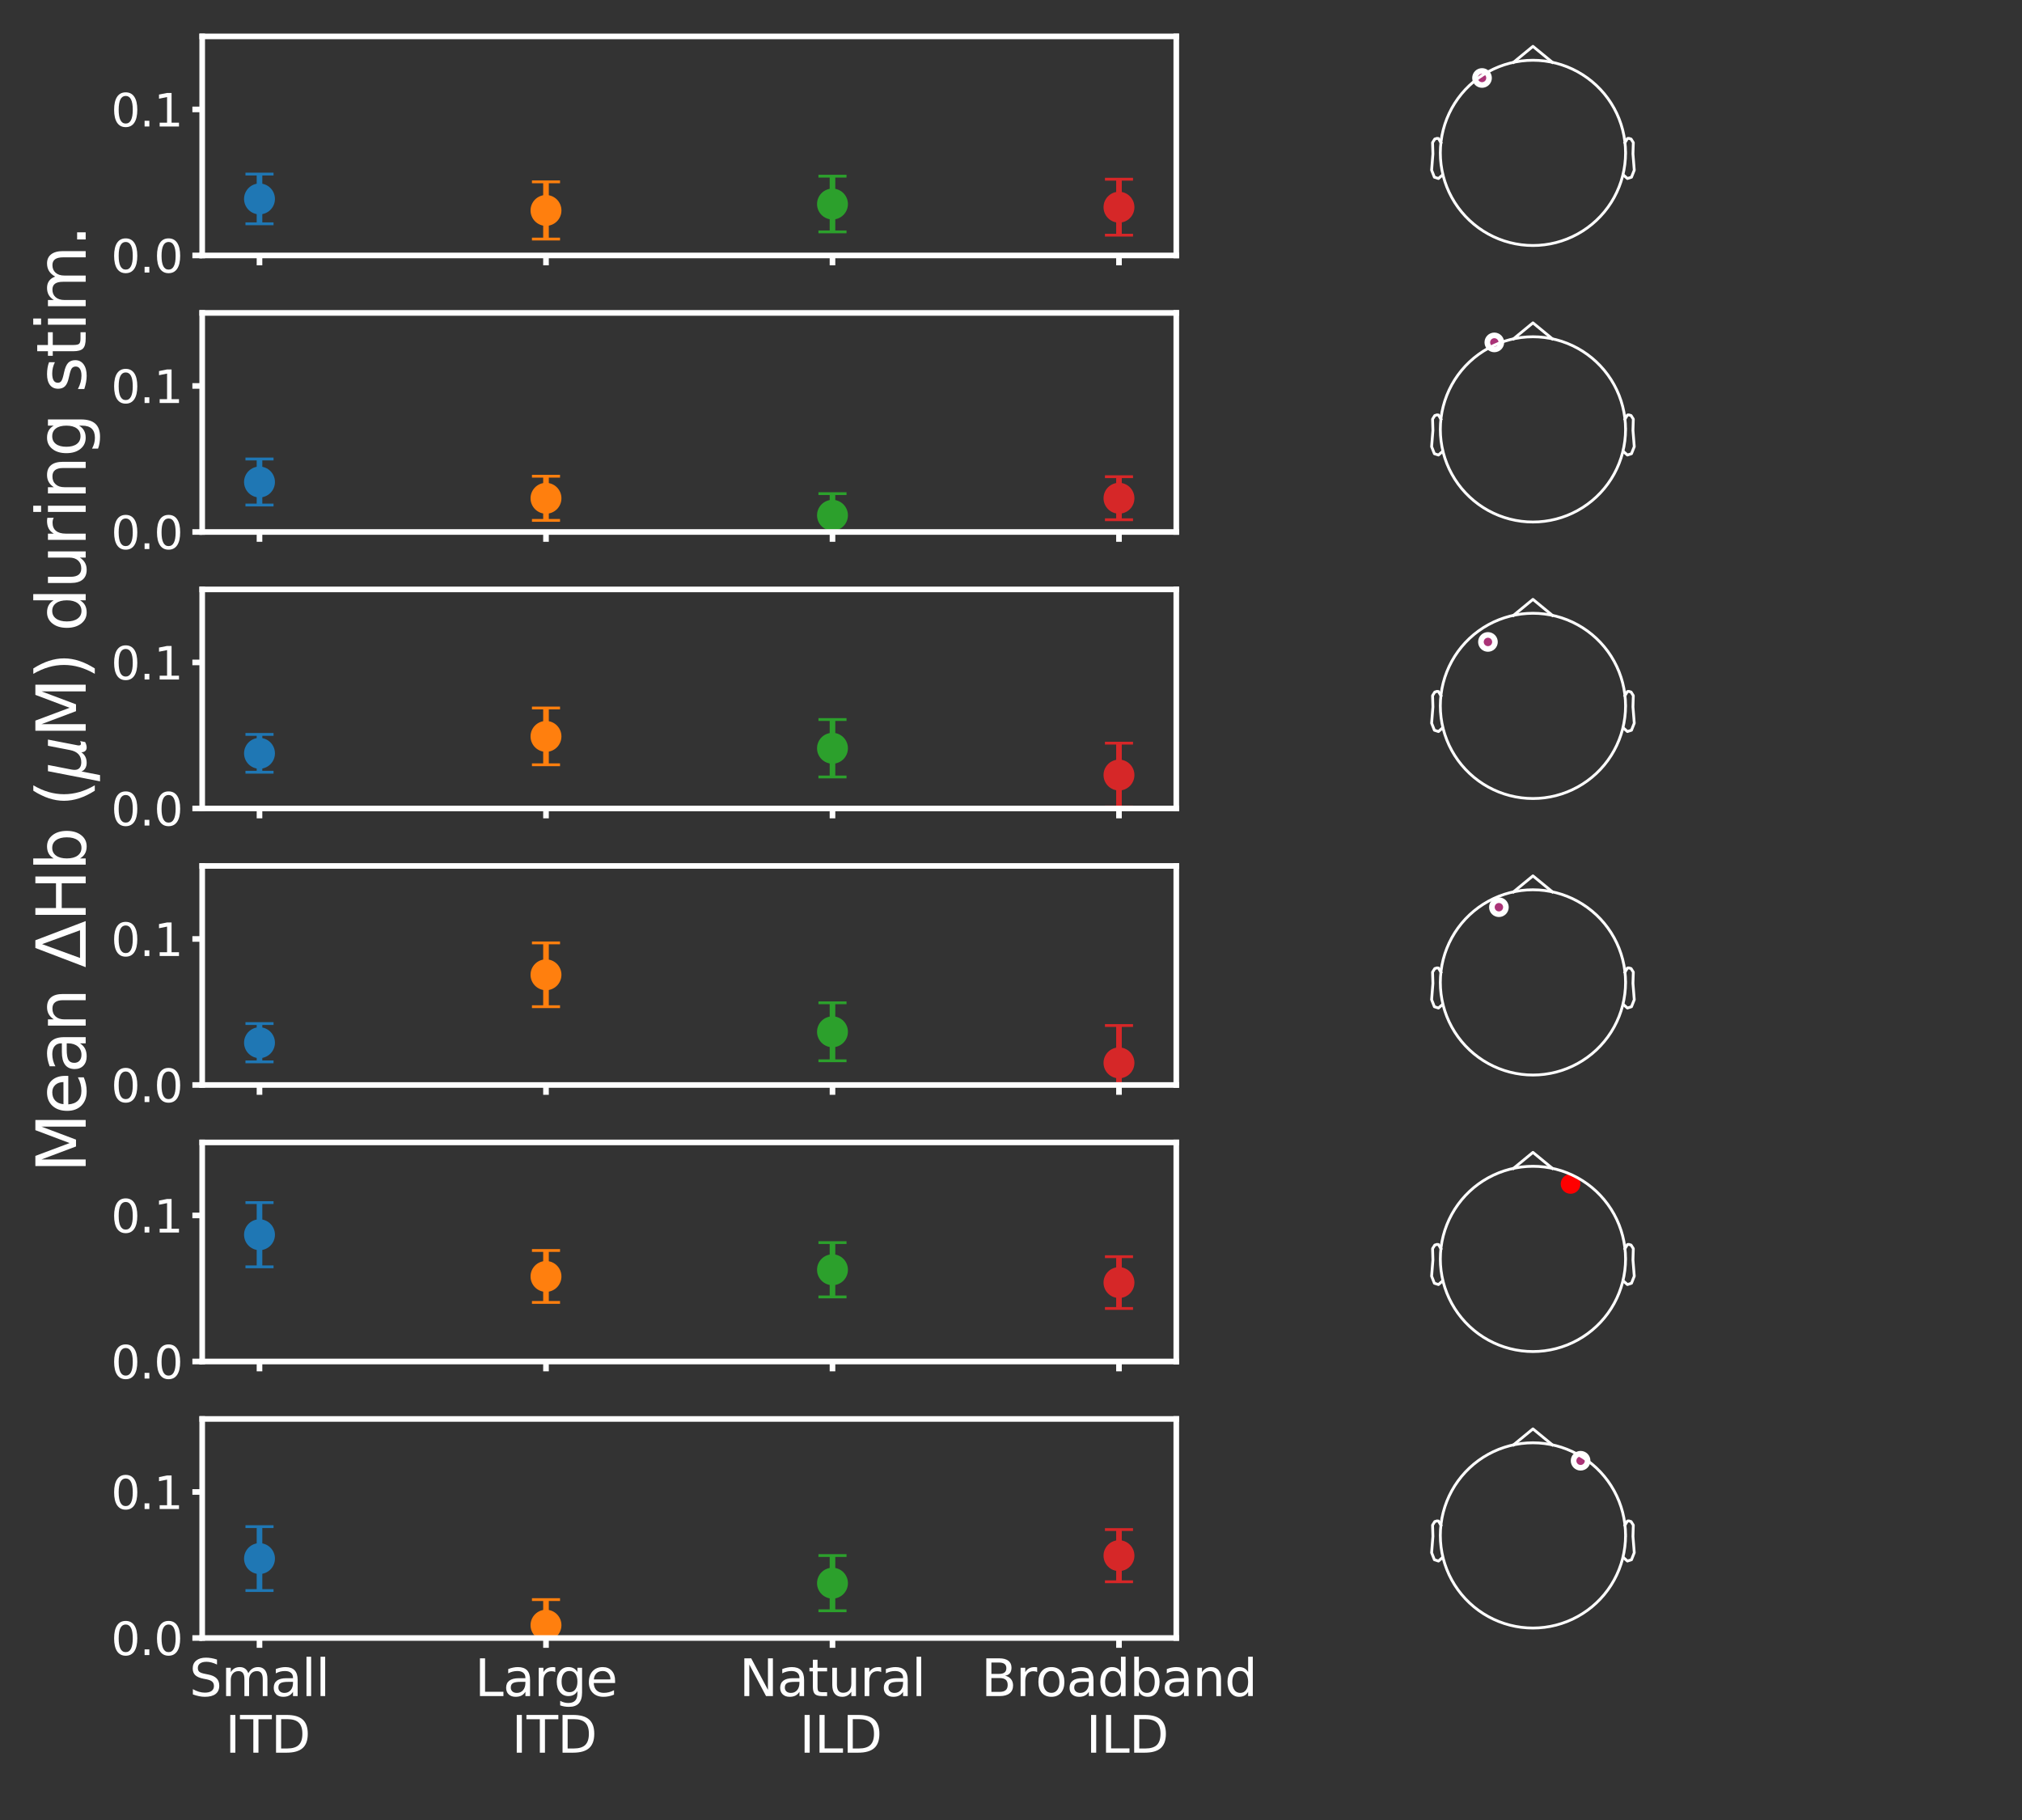 <?xml version="1.0" encoding="utf-8" standalone="no"?>
<!DOCTYPE svg PUBLIC "-//W3C//DTD SVG 1.1//EN"
  "http://www.w3.org/Graphics/SVG/1.1/DTD/svg11.dtd">
<svg xmlns:xlink="http://www.w3.org/1999/xlink" width="720pt" height="648pt" viewBox="0 0 720 648" xmlns="http://www.w3.org/2000/svg" version="1.1">
 <rect x="0" y="0" width="720" height="648" fill="#333333" stroke="none"/>
 <defs>
  <style type="text/css">*{stroke-linejoin: round; stroke-linecap: butt}</style>
 </defs>
 <g id="figure_1">
  <g id="patch_1">
   <path d="M 0 648 
L 720 648 
L 720 0 
L 0 0 
L 0 648 
z
" style="fill: none"/>
  </g>
  <g id="axes_1">
   <g id="patch_2">
    <path d="M 72 90.955 
L 418.853 90.955 
L 418.853 12.96 
L 72 12.96 
L 72 90.955 
z
" style="fill: none"/>
   </g>
   <g id="matplotlib.axis_1">
    <g id="xtick_1">
     <g id="line2d_1">
      <defs>
       <path id="m729c6c8af0" d="M 0 0 
L 0 3.5 
" style="stroke: #ffffff; stroke-width: 2"/>
      </defs>
      <g>
       <use xlink:href="#m729c6c8af0" x="92.403" y="90.955" style="fill: #ffffff; stroke: #ffffff; stroke-width: 2"/>
      </g>
     </g>
    </g>
    <g id="xtick_2">
     <g id="line2d_2">
      <g>
       <use xlink:href="#m729c6c8af0" x="194.419" y="90.955" style="fill: #ffffff; stroke: #ffffff; stroke-width: 2"/>
      </g>
     </g>
    </g>
    <g id="xtick_3">
     <g id="line2d_3">
      <g>
       <use xlink:href="#m729c6c8af0" x="296.434" y="90.955" style="fill: #ffffff; stroke: #ffffff; stroke-width: 2"/>
      </g>
     </g>
    </g>
    <g id="xtick_4">
     <g id="line2d_4">
      <g>
       <use xlink:href="#m729c6c8af0" x="398.45" y="90.955" style="fill: #ffffff; stroke: #ffffff; stroke-width: 2"/>
      </g>
     </g>
    </g>
   </g>
   <g id="matplotlib.axis_2">
    <g id="ytick_1">
     <g id="line2d_5">
      <defs>
       <path id="mff6d841ae9" d="M 0 0 
L -3.5 0 
" style="stroke: #ffffff; stroke-width: 2"/>
      </defs>
      <g>
       <use xlink:href="#mff6d841ae9" x="72" y="90.955" style="fill: #ffffff; stroke: #ffffff; stroke-width: 2"/>
      </g>
     </g>
     <g id="text_1">
      <!-- 0.0 -->
      <g style="fill: #ffffff" transform="translate(39.555 97.033)scale(0.16 -0.16)">
       <defs>
        <path id="DejaVuSans-30" d="M 2034 4250 
Q 1547 4250 1301 3770 
Q 1056 3291 1056 2328 
Q 1056 1369 1301 889 
Q 1547 409 2034 409 
Q 2525 409 2770 889 
Q 3016 1369 3016 2328 
Q 3016 3291 2770 3770 
Q 2525 4250 2034 4250 
z
M 2034 4750 
Q 2819 4750 3233 4129 
Q 3647 3509 3647 2328 
Q 3647 1150 3233 529 
Q 2819 -91 2034 -91 
Q 1250 -91 836 529 
Q 422 1150 422 2328 
Q 422 3509 836 4129 
Q 1250 4750 2034 4750 
z
" transform="scale(0.016)"/>
        <path id="DejaVuSans-2e" d="M 684 794 
L 1344 794 
L 1344 0 
L 684 0 
L 684 794 
z
" transform="scale(0.016)"/>
       </defs>
       <use xlink:href="#DejaVuSans-30"/>
       <use xlink:href="#DejaVuSans-2e" x="63.623"/>
       <use xlink:href="#DejaVuSans-30" x="95.41"/>
      </g>
     </g>
    </g>
    <g id="ytick_2">
     <g id="line2d_6">
      <g>
       <use xlink:href="#mff6d841ae9" x="72" y="38.958" style="fill: #ffffff; stroke: #ffffff; stroke-width: 2"/>
      </g>
     </g>
     <g id="text_2">
      <!-- 0.1 -->
      <g style="fill: #ffffff" transform="translate(39.555 45.037)scale(0.16 -0.16)">
       <defs>
        <path id="DejaVuSans-31" d="M 794 531 
L 1825 531 
L 1825 4091 
L 703 3866 
L 703 4441 
L 1819 4666 
L 2450 4666 
L 2450 531 
L 3481 531 
L 3481 0 
L 794 0 
L 794 531 
z
" transform="scale(0.016)"/>
       </defs>
       <use xlink:href="#DejaVuSans-30"/>
       <use xlink:href="#DejaVuSans-2e" x="63.623"/>
       <use xlink:href="#DejaVuSans-31" x="95.41"/>
      </g>
     </g>
    </g>
   </g>
   <g id="LineCollection_1">
    <path d="M 92.403 79.671 
L 92.403 61.984 
" clip-path="url(#peaf62338fa)" style="fill: none; stroke: #1f77b4; stroke-width: 2"/>
   </g>
   <g id="line2d_7">
    <defs>
     <path id="m65fd0d22ea" d="M 5 0 
L -5 -0 
" style="stroke: #1f77b4"/>
    </defs>
    <g clip-path="url(#peaf62338fa)">
     <use xlink:href="#m65fd0d22ea" x="92.403" y="79.671" style="fill: #1f77b4; stroke: #1f77b4"/>
    </g>
   </g>
   <g id="line2d_8">
    <g clip-path="url(#peaf62338fa)">
     <use xlink:href="#m65fd0d22ea" x="92.403" y="61.984" style="fill: #1f77b4; stroke: #1f77b4"/>
    </g>
   </g>
   <g id="LineCollection_2">
    <path d="M 194.419 85.109 
L 194.419 64.744 
" clip-path="url(#peaf62338fa)" style="fill: none; stroke: #ff7f0e; stroke-width: 2"/>
   </g>
   <g id="line2d_9">
    <defs>
     <path id="m9e5a645e99" d="M 5 0 
L -5 -0 
" style="stroke: #ff7f0e"/>
    </defs>
    <g clip-path="url(#peaf62338fa)">
     <use xlink:href="#m9e5a645e99" x="194.419" y="85.109" style="fill: #ff7f0e; stroke: #ff7f0e"/>
    </g>
   </g>
   <g id="line2d_10">
    <g clip-path="url(#peaf62338fa)">
     <use xlink:href="#m9e5a645e99" x="194.419" y="64.744" style="fill: #ff7f0e; stroke: #ff7f0e"/>
    </g>
   </g>
   <g id="LineCollection_3">
    <path d="M 296.434 82.568 
L 296.434 62.73 
" clip-path="url(#peaf62338fa)" style="fill: none; stroke: #2ca02c; stroke-width: 2"/>
   </g>
   <g id="line2d_11">
    <defs>
     <path id="m7e451aab53" d="M 5 0 
L -5 -0 
" style="stroke: #2ca02c"/>
    </defs>
    <g clip-path="url(#peaf62338fa)">
     <use xlink:href="#m7e451aab53" x="296.434" y="82.568" style="fill: #2ca02c; stroke: #2ca02c"/>
    </g>
   </g>
   <g id="line2d_12">
    <g clip-path="url(#peaf62338fa)">
     <use xlink:href="#m7e451aab53" x="296.434" y="62.73" style="fill: #2ca02c; stroke: #2ca02c"/>
    </g>
   </g>
   <g id="LineCollection_4">
    <path d="M 398.45 83.738 
L 398.45 63.811 
" clip-path="url(#peaf62338fa)" style="fill: none; stroke: #d62728; stroke-width: 2"/>
   </g>
   <g id="line2d_13">
    <defs>
     <path id="m3b27b1d840" d="M 5 0 
L -5 -0 
" style="stroke: #d62728"/>
    </defs>
    <g clip-path="url(#peaf62338fa)">
     <use xlink:href="#m3b27b1d840" x="398.45" y="83.738" style="fill: #d62728; stroke: #d62728"/>
    </g>
   </g>
   <g id="line2d_14">
    <g clip-path="url(#peaf62338fa)">
     <use xlink:href="#m3b27b1d840" x="398.45" y="63.811" style="fill: #d62728; stroke: #d62728"/>
    </g>
   </g>
   <g id="line2d_15">
    <defs>
     <path id="mb295cf03b4" d="M 0 5 
C 1.326 5 2.598 4.473 3.536 3.536 
C 4.473 2.598 5 1.326 5 0 
C 5 -1.326 4.473 -2.598 3.536 -3.536 
C 2.598 -4.473 1.326 -5 0 -5 
C -1.326 -5 -2.598 -4.473 -3.536 -3.536 
C -4.473 -2.598 -5 -1.326 -5 0 
C -5 1.326 -4.473 2.598 -3.536 3.536 
C -2.598 4.473 -1.326 5 0 5 
z
" style="stroke: #1f77b4"/>
    </defs>
    <g clip-path="url(#peaf62338fa)">
     <use xlink:href="#mb295cf03b4" x="92.403" y="70.828" style="fill: #1f77b4; stroke: #1f77b4"/>
    </g>
   </g>
   <g id="line2d_16">
    <defs>
     <path id="mf9366e2084" d="M 0 5 
C 1.326 5 2.598 4.473 3.536 3.536 
C 4.473 2.598 5 1.326 5 0 
C 5 -1.326 4.473 -2.598 3.536 -3.536 
C 2.598 -4.473 1.326 -5 0 -5 
C -1.326 -5 -2.598 -4.473 -3.536 -3.536 
C -4.473 -2.598 -5 -1.326 -5 0 
C -5 1.326 -4.473 2.598 -3.536 3.536 
C -2.598 4.473 -1.326 5 0 5 
z
" style="stroke: #ff7f0e"/>
    </defs>
    <g clip-path="url(#peaf62338fa)">
     <use xlink:href="#mf9366e2084" x="194.419" y="74.926" style="fill: #ff7f0e; stroke: #ff7f0e"/>
    </g>
   </g>
   <g id="line2d_17">
    <defs>
     <path id="m8101c4a617" d="M 0 5 
C 1.326 5 2.598 4.473 3.536 3.536 
C 4.473 2.598 5 1.326 5 0 
C 5 -1.326 4.473 -2.598 3.536 -3.536 
C 2.598 -4.473 1.326 -5 0 -5 
C -1.326 -5 -2.598 -4.473 -3.536 -3.536 
C -4.473 -2.598 -5 -1.326 -5 0 
C -5 1.326 -4.473 2.598 -3.536 3.536 
C -2.598 4.473 -1.326 5 0 5 
z
" style="stroke: #2ca02c"/>
    </defs>
    <g clip-path="url(#peaf62338fa)">
     <use xlink:href="#m8101c4a617" x="296.434" y="72.649" style="fill: #2ca02c; stroke: #2ca02c"/>
    </g>
   </g>
   <g id="line2d_18">
    <defs>
     <path id="m845067e2d1" d="M 0 5 
C 1.326 5 2.598 4.473 3.536 3.536 
C 4.473 2.598 5 1.326 5 0 
C 5 -1.326 4.473 -2.598 3.536 -3.536 
C 2.598 -4.473 1.326 -5 0 -5 
C -1.326 -5 -2.598 -4.473 -3.536 -3.536 
C -4.473 -2.598 -5 -1.326 -5 0 
C -5 1.326 -4.473 2.598 -3.536 3.536 
C -2.598 4.473 -1.326 5 0 5 
z
" style="stroke: #d62728"/>
    </defs>
    <g clip-path="url(#peaf62338fa)">
     <use xlink:href="#m845067e2d1" x="398.45" y="73.775" style="fill: #d62728; stroke: #d62728"/>
    </g>
   </g>
   <g id="patch_3">
    <path d="M 72 90.955 
L 72 12.96 
" style="fill: none; stroke: #ffffff; stroke-width: 2; stroke-linejoin: miter; stroke-linecap: square"/>
   </g>
   <g id="patch_4">
    <path d="M 418.853 90.955 
L 418.853 12.96 
" style="fill: none; stroke: #ffffff; stroke-width: 2; stroke-linejoin: miter; stroke-linecap: square"/>
   </g>
   <g id="patch_5">
    <path d="M 72 90.955 
L 418.853 90.955 
" style="fill: none; stroke: #ffffff; stroke-width: 2; stroke-linejoin: miter; stroke-linecap: square"/>
   </g>
   <g id="patch_6">
    <path d="M 72 12.96 
L 418.853 12.96 
" style="fill: none; stroke: #ffffff; stroke-width: 2; stroke-linejoin: miter; stroke-linecap: square"/>
   </g>
  </g>
  <g id="axes_2">
   <g id="PathCollection_1">
    <defs>
     <path id="maa8118a5cc" d="M 0 2.5 
C 0.663 2.5 1.299 2.237 1.768 1.768 
C 2.237 1.299 2.5 0.663 2.5 0 
C 2.5 -0.663 2.237 -1.299 1.768 -1.768 
C 1.299 -2.237 0.663 -2.5 0 -2.5 
C -0.663 -2.5 -1.299 -2.237 -1.768 -1.768 
C -2.237 -1.299 -2.5 -0.663 -2.5 0 
C -2.5 0.663 -2.237 1.299 -1.768 1.768 
C -1.299 2.237 -0.663 2.5 0 2.5 
z
" style="stroke: #ffffff; stroke-width: 2"/>
    </defs>
    <g>
     <use xlink:href="#maa8118a5cc" x="527.725" y="27.761" style="fill: #aa3377; stroke: #ffffff; stroke-width: 2"/>
    </g>
   </g>
   <g id="line2d_19">
    <path d="M 578.832 54.431 
L 578.767 52.36 
L 578.572 50.297 
L 578.248 48.251 
L 577.796 46.229 
L 577.218 44.24 
L 576.516 42.29 
L 575.693 40.389 
L 574.753 38.543 
L 573.698 36.76 
L 572.534 35.046 
L 571.264 33.409 
L 569.894 31.855 
L 568.429 30.39 
L 566.875 29.02 
L 565.238 27.75 
L 563.524 26.586 
L 561.741 25.531 
L 559.895 24.591 
L 557.994 23.768 
L 556.044 23.066 
L 554.055 22.488 
L 552.033 22.036 
L 549.987 21.712 
L 547.924 21.517 
L 545.853 21.452 
L 543.783 21.517 
L 541.72 21.712 
L 539.674 22.036 
L 537.652 22.488 
L 535.662 23.066 
L 533.713 23.768 
L 531.812 24.591 
L 529.966 25.531 
L 528.182 26.586 
L 526.469 27.75 
L 524.832 29.02 
L 523.278 30.39 
L 521.813 31.855 
L 520.443 33.409 
L 519.173 35.046 
L 518.009 36.76 
L 516.954 38.543 
L 516.013 40.389 
L 515.191 42.29 
L 514.489 44.24 
L 513.911 46.229 
L 513.459 48.251 
L 513.135 50.297 
L 512.94 52.36 
L 512.875 54.431 
L 512.94 56.501 
L 513.135 58.564 
L 513.459 60.61 
L 513.911 62.632 
L 514.489 64.622 
L 515.191 66.571 
L 516.013 68.472 
L 516.954 70.318 
L 518.009 72.102 
L 519.173 73.815 
L 520.443 75.452 
L 521.813 77.006 
L 523.278 78.471 
L 524.832 79.841 
L 526.469 81.111 
L 528.182 82.276 
L 529.966 83.33 
L 531.812 84.271 
L 533.713 85.094 
L 535.662 85.795 
L 537.652 86.373 
L 539.674 86.825 
L 541.72 87.149 
L 543.783 87.344 
L 545.853 87.409 
L 547.924 87.344 
L 549.987 87.149 
L 552.033 86.825 
L 554.055 86.373 
L 556.044 85.795 
L 557.994 85.094 
L 559.895 84.271 
L 561.741 83.33 
L 563.524 82.276 
L 565.238 81.111 
L 566.875 79.841 
L 568.429 78.471 
L 569.894 77.006 
L 571.264 75.452 
L 572.534 73.815 
L 573.698 72.102 
L 574.753 70.318 
L 575.693 68.472 
L 576.516 66.571 
L 577.218 64.622 
L 577.796 62.632 
L 578.248 60.61 
L 578.572 58.564 
L 578.767 56.501 
L 578.832 54.431 
" style="fill: none; stroke: #ffffff; stroke-linecap: square"/>
   </g>
   <g id="line2d_20">
    <path d="M 538.946 22.183 
L 545.853 16.505 
L 552.76 22.183 
" style="fill: none; stroke: #ffffff; stroke-linecap: square"/>
   </g>
   <g id="line2d_21">
    <path d="M 513.073 50.77 
L 512.215 49.319 
L 511.687 49.266 
L 510.903 49.51 
L 510.111 50.77 
L 510.236 54.793 
L 509.775 60.578 
L 510.764 63.091 
L 512.215 63.559 
L 513.6 62.339 
" style="fill: none; stroke: #ffffff; stroke-linecap: square"/>
   </g>
   <g id="line2d_22">
    <path d="M 578.634 50.77 
L 579.492 49.319 
L 580.019 49.266 
L 580.804 49.51 
L 581.596 50.77 
L 581.47 54.793 
L 581.932 60.578 
L 580.943 63.091 
L 579.492 63.559 
L 578.107 62.339 
" style="fill: none; stroke: #ffffff; stroke-linecap: square"/>
   </g>
  </g>
  <g id="axes_3">
   <g id="patch_7">
    <path d="M 72 189.404 
L 418.853 189.404 
L 418.853 111.409 
L 72 111.409 
L 72 189.404 
z
" style="fill: none"/>
   </g>
   <g id="matplotlib.axis_3">
    <g id="xtick_5">
     <g id="line2d_23">
      <g>
       <use xlink:href="#m729c6c8af0" x="92.403" y="189.404" style="fill: #ffffff; stroke: #ffffff; stroke-width: 2"/>
      </g>
     </g>
    </g>
    <g id="xtick_6">
     <g id="line2d_24">
      <g>
       <use xlink:href="#m729c6c8af0" x="194.419" y="189.404" style="fill: #ffffff; stroke: #ffffff; stroke-width: 2"/>
      </g>
     </g>
    </g>
    <g id="xtick_7">
     <g id="line2d_25">
      <g>
       <use xlink:href="#m729c6c8af0" x="296.434" y="189.404" style="fill: #ffffff; stroke: #ffffff; stroke-width: 2"/>
      </g>
     </g>
    </g>
    <g id="xtick_8">
     <g id="line2d_26">
      <g>
       <use xlink:href="#m729c6c8af0" x="398.45" y="189.404" style="fill: #ffffff; stroke: #ffffff; stroke-width: 2"/>
      </g>
     </g>
    </g>
   </g>
   <g id="matplotlib.axis_4">
    <g id="ytick_3">
     <g id="line2d_27">
      <g>
       <use xlink:href="#mff6d841ae9" x="72" y="189.404" style="fill: #ffffff; stroke: #ffffff; stroke-width: 2"/>
      </g>
     </g>
     <g id="text_3">
      <!-- 0.0 -->
      <g style="fill: #ffffff" transform="translate(39.555 195.482)scale(0.16 -0.16)">
       <use xlink:href="#DejaVuSans-30"/>
       <use xlink:href="#DejaVuSans-2e" x="63.623"/>
       <use xlink:href="#DejaVuSans-30" x="95.41"/>
      </g>
     </g>
    </g>
    <g id="ytick_4">
     <g id="line2d_28">
      <g>
       <use xlink:href="#mff6d841ae9" x="72" y="137.407" style="fill: #ffffff; stroke: #ffffff; stroke-width: 2"/>
      </g>
     </g>
     <g id="text_4">
      <!-- 0.1 -->
      <g style="fill: #ffffff" transform="translate(39.555 143.486)scale(0.16 -0.16)">
       <use xlink:href="#DejaVuSans-30"/>
       <use xlink:href="#DejaVuSans-2e" x="63.623"/>
       <use xlink:href="#DejaVuSans-31" x="95.41"/>
      </g>
     </g>
    </g>
   </g>
   <g id="LineCollection_5">
    <path d="M 92.403 179.808 
L 92.403 163.421 
" clip-path="url(#pfed68a9c25)" style="fill: none; stroke: #1f77b4; stroke-width: 2"/>
   </g>
   <g id="line2d_29">
    <g clip-path="url(#pfed68a9c25)">
     <use xlink:href="#m65fd0d22ea" x="92.403" y="179.808" style="fill: #1f77b4; stroke: #1f77b4"/>
    </g>
   </g>
   <g id="line2d_30">
    <g clip-path="url(#pfed68a9c25)">
     <use xlink:href="#m65fd0d22ea" x="92.403" y="163.421" style="fill: #1f77b4; stroke: #1f77b4"/>
    </g>
   </g>
   <g id="LineCollection_6">
    <path d="M 194.419 185.273 
L 194.419 169.546 
" clip-path="url(#pfed68a9c25)" style="fill: none; stroke: #ff7f0e; stroke-width: 2"/>
   </g>
   <g id="line2d_31">
    <g clip-path="url(#pfed68a9c25)">
     <use xlink:href="#m9e5a645e99" x="194.419" y="185.273" style="fill: #ff7f0e; stroke: #ff7f0e"/>
    </g>
   </g>
   <g id="line2d_32">
    <g clip-path="url(#pfed68a9c25)">
     <use xlink:href="#m9e5a645e99" x="194.419" y="169.546" style="fill: #ff7f0e; stroke: #ff7f0e"/>
    </g>
   </g>
   <g id="LineCollection_7">
    <path d="M 296.434 191.173 
L 296.434 175.754 
" clip-path="url(#pfed68a9c25)" style="fill: none; stroke: #2ca02c; stroke-width: 2"/>
   </g>
   <g id="line2d_33">
    <g clip-path="url(#pfed68a9c25)">
     <use xlink:href="#m7e451aab53" x="296.434" y="191.173" style="fill: #2ca02c; stroke: #2ca02c"/>
    </g>
   </g>
   <g id="line2d_34">
    <g clip-path="url(#pfed68a9c25)">
     <use xlink:href="#m7e451aab53" x="296.434" y="175.754" style="fill: #2ca02c; stroke: #2ca02c"/>
    </g>
   </g>
   <g id="LineCollection_8">
    <path d="M 398.45 185.049 
L 398.45 169.737 
" clip-path="url(#pfed68a9c25)" style="fill: none; stroke: #d62728; stroke-width: 2"/>
   </g>
   <g id="line2d_35">
    <g clip-path="url(#pfed68a9c25)">
     <use xlink:href="#m3b27b1d840" x="398.45" y="185.049" style="fill: #d62728; stroke: #d62728"/>
    </g>
   </g>
   <g id="line2d_36">
    <g clip-path="url(#pfed68a9c25)">
     <use xlink:href="#m3b27b1d840" x="398.45" y="169.737" style="fill: #d62728; stroke: #d62728"/>
    </g>
   </g>
   <g id="line2d_37">
    <g clip-path="url(#pfed68a9c25)">
     <use xlink:href="#mb295cf03b4" x="92.403" y="171.615" style="fill: #1f77b4; stroke: #1f77b4"/>
    </g>
   </g>
   <g id="line2d_38">
    <g clip-path="url(#pfed68a9c25)">
     <use xlink:href="#mf9366e2084" x="194.419" y="177.409" style="fill: #ff7f0e; stroke: #ff7f0e"/>
    </g>
   </g>
   <g id="line2d_39">
    <g clip-path="url(#pfed68a9c25)">
     <use xlink:href="#m8101c4a617" x="296.434" y="183.464" style="fill: #2ca02c; stroke: #2ca02c"/>
    </g>
   </g>
   <g id="line2d_40">
    <g clip-path="url(#pfed68a9c25)">
     <use xlink:href="#m845067e2d1" x="398.45" y="177.393" style="fill: #d62728; stroke: #d62728"/>
    </g>
   </g>
   <g id="patch_8">
    <path d="M 72 189.404 
L 72 111.409 
" style="fill: none; stroke: #ffffff; stroke-width: 2; stroke-linejoin: miter; stroke-linecap: square"/>
   </g>
   <g id="patch_9">
    <path d="M 418.853 189.404 
L 418.853 111.409 
" style="fill: none; stroke: #ffffff; stroke-width: 2; stroke-linejoin: miter; stroke-linecap: square"/>
   </g>
   <g id="patch_10">
    <path d="M 72 189.404 
L 418.853 189.404 
" style="fill: none; stroke: #ffffff; stroke-width: 2; stroke-linejoin: miter; stroke-linecap: square"/>
   </g>
   <g id="patch_11">
    <path d="M 72 111.409 
L 418.853 111.409 
" style="fill: none; stroke: #ffffff; stroke-width: 2; stroke-linejoin: miter; stroke-linecap: square"/>
   </g>
  </g>
  <g id="axes_4">
   <g id="PathCollection_2">
    <g>
     <use xlink:href="#maa8118a5cc" x="532.106" y="121.91" style="fill: #aa3377; stroke: #ffffff; stroke-width: 2"/>
    </g>
   </g>
   <g id="line2d_41">
    <path d="M 578.832 152.88 
L 578.767 150.809 
L 578.572 148.746 
L 578.248 146.7 
L 577.796 144.678 
L 577.218 142.689 
L 576.516 140.74 
L 575.693 138.838 
L 574.753 136.992 
L 573.698 135.209 
L 572.534 133.495 
L 571.264 131.858 
L 569.894 130.304 
L 568.429 128.839 
L 566.875 127.469 
L 565.238 126.199 
L 563.524 125.035 
L 561.741 123.98 
L 559.895 123.04 
L 557.994 122.217 
L 556.044 121.515 
L 554.055 120.937 
L 552.033 120.485 
L 549.987 120.161 
L 547.924 119.966 
L 545.853 119.901 
L 543.783 119.966 
L 541.72 120.161 
L 539.674 120.485 
L 537.652 120.937 
L 535.662 121.515 
L 533.713 122.217 
L 531.812 123.04 
L 529.966 123.98 
L 528.182 125.035 
L 526.469 126.199 
L 524.832 127.469 
L 523.278 128.839 
L 521.813 130.304 
L 520.443 131.858 
L 519.173 133.495 
L 518.009 135.209 
L 516.954 136.992 
L 516.013 138.838 
L 515.191 140.74 
L 514.489 142.689 
L 513.911 144.678 
L 513.459 146.7 
L 513.135 148.746 
L 512.94 150.809 
L 512.875 152.88 
L 512.94 154.951 
L 513.135 157.013 
L 513.459 159.059 
L 513.911 161.081 
L 514.489 163.071 
L 515.191 165.02 
L 516.013 166.921 
L 516.954 168.767 
L 518.009 170.551 
L 519.173 172.264 
L 520.443 173.901 
L 521.813 175.455 
L 523.278 176.92 
L 524.832 178.29 
L 526.469 179.56 
L 528.182 180.725 
L 529.966 181.779 
L 531.812 182.72 
L 533.713 183.543 
L 535.662 184.244 
L 537.652 184.822 
L 539.674 185.274 
L 541.72 185.598 
L 543.783 185.793 
L 545.853 185.858 
L 547.924 185.793 
L 549.987 185.598 
L 552.033 185.274 
L 554.055 184.822 
L 556.044 184.244 
L 557.994 183.543 
L 559.895 182.72 
L 561.741 181.779 
L 563.524 180.725 
L 565.238 179.56 
L 566.875 178.29 
L 568.429 176.92 
L 569.894 175.455 
L 571.264 173.901 
L 572.534 172.264 
L 573.698 170.551 
L 574.753 168.767 
L 575.693 166.921 
L 576.516 165.02 
L 577.218 163.071 
L 577.796 161.081 
L 578.248 159.059 
L 578.572 157.013 
L 578.767 154.951 
L 578.832 152.88 
" style="fill: none; stroke: #ffffff; stroke-linecap: square"/>
   </g>
   <g id="line2d_42">
    <path d="M 538.946 120.633 
L 545.853 114.954 
L 552.76 120.633 
" style="fill: none; stroke: #ffffff; stroke-linecap: square"/>
   </g>
   <g id="line2d_43">
    <path d="M 513.073 149.219 
L 512.215 147.768 
L 511.687 147.715 
L 510.903 147.959 
L 510.111 149.219 
L 510.236 153.243 
L 509.775 159.027 
L 510.764 161.54 
L 512.215 162.008 
L 513.6 160.788 
" style="fill: none; stroke: #ffffff; stroke-linecap: square"/>
   </g>
   <g id="line2d_44">
    <path d="M 578.634 149.219 
L 579.492 147.768 
L 580.019 147.715 
L 580.804 147.959 
L 581.596 149.219 
L 581.47 153.243 
L 581.932 159.027 
L 580.943 161.54 
L 579.492 162.008 
L 578.107 160.788 
" style="fill: none; stroke: #ffffff; stroke-linecap: square"/>
   </g>
  </g>
  <g id="axes_5">
   <g id="patch_12">
    <path d="M 72 287.853 
L 418.853 287.853 
L 418.853 209.858 
L 72 209.858 
L 72 287.853 
z
" style="fill: none"/>
   </g>
   <g id="matplotlib.axis_5">
    <g id="xtick_9">
     <g id="line2d_45">
      <g>
       <use xlink:href="#m729c6c8af0" x="92.403" y="287.853" style="fill: #ffffff; stroke: #ffffff; stroke-width: 2"/>
      </g>
     </g>
    </g>
    <g id="xtick_10">
     <g id="line2d_46">
      <g>
       <use xlink:href="#m729c6c8af0" x="194.419" y="287.853" style="fill: #ffffff; stroke: #ffffff; stroke-width: 2"/>
      </g>
     </g>
    </g>
    <g id="xtick_11">
     <g id="line2d_47">
      <g>
       <use xlink:href="#m729c6c8af0" x="296.434" y="287.853" style="fill: #ffffff; stroke: #ffffff; stroke-width: 2"/>
      </g>
     </g>
    </g>
    <g id="xtick_12">
     <g id="line2d_48">
      <g>
       <use xlink:href="#m729c6c8af0" x="398.45" y="287.853" style="fill: #ffffff; stroke: #ffffff; stroke-width: 2"/>
      </g>
     </g>
    </g>
   </g>
   <g id="matplotlib.axis_6">
    <g id="ytick_5">
     <g id="line2d_49">
      <g>
       <use xlink:href="#mff6d841ae9" x="72" y="287.853" style="fill: #ffffff; stroke: #ffffff; stroke-width: 2"/>
      </g>
     </g>
     <g id="text_5">
      <!-- 0.0 -->
      <g style="fill: #ffffff" transform="translate(39.555 293.932)scale(0.16 -0.16)">
       <use xlink:href="#DejaVuSans-30"/>
       <use xlink:href="#DejaVuSans-2e" x="63.623"/>
       <use xlink:href="#DejaVuSans-30" x="95.41"/>
      </g>
     </g>
    </g>
    <g id="ytick_6">
     <g id="line2d_50">
      <g>
       <use xlink:href="#mff6d841ae9" x="72" y="235.856" style="fill: #ffffff; stroke: #ffffff; stroke-width: 2"/>
      </g>
     </g>
     <g id="text_6">
      <!-- 0.1 -->
      <g style="fill: #ffffff" transform="translate(39.555 241.935)scale(0.16 -0.16)">
       <use xlink:href="#DejaVuSans-30"/>
       <use xlink:href="#DejaVuSans-2e" x="63.623"/>
       <use xlink:href="#DejaVuSans-31" x="95.41"/>
      </g>
     </g>
    </g>
    <g id="text_7">
     <!-- Mean $\Delta$Hb ($\mu$M) during stim. -->
     <g style="fill: #ffffff" transform="translate(30.515 417.575)rotate(-90)scale(0.24 -0.24)">
      <defs>
       <path id="DejaVuSans-4d" d="M 628 4666 
L 1569 4666 
L 2759 1491 
L 3956 4666 
L 4897 4666 
L 4897 0 
L 4281 0 
L 4281 4097 
L 3078 897 
L 2444 897 
L 1241 4097 
L 1241 0 
L 628 0 
L 628 4666 
z
" transform="scale(0.016)"/>
       <path id="DejaVuSans-65" d="M 3597 1894 
L 3597 1613 
L 953 1613 
Q 991 1019 1311 708 
Q 1631 397 2203 397 
Q 2534 397 2845 478 
Q 3156 559 3463 722 
L 3463 178 
Q 3153 47 2828 -22 
Q 2503 -91 2169 -91 
Q 1331 -91 842 396 
Q 353 884 353 1716 
Q 353 2575 817 3079 
Q 1281 3584 2069 3584 
Q 2775 3584 3186 3129 
Q 3597 2675 3597 1894 
z
M 3022 2063 
Q 3016 2534 2758 2815 
Q 2500 3097 2075 3097 
Q 1594 3097 1305 2825 
Q 1016 2553 972 2059 
L 3022 2063 
z
" transform="scale(0.016)"/>
       <path id="DejaVuSans-61" d="M 2194 1759 
Q 1497 1759 1228 1600 
Q 959 1441 959 1056 
Q 959 750 1161 570 
Q 1363 391 1709 391 
Q 2188 391 2477 730 
Q 2766 1069 2766 1631 
L 2766 1759 
L 2194 1759 
z
M 3341 1997 
L 3341 0 
L 2766 0 
L 2766 531 
Q 2569 213 2275 61 
Q 1981 -91 1556 -91 
Q 1019 -91 701 211 
Q 384 513 384 1019 
Q 384 1609 779 1909 
Q 1175 2209 1959 2209 
L 2766 2209 
L 2766 2266 
Q 2766 2663 2505 2880 
Q 2244 3097 1772 3097 
Q 1472 3097 1187 3025 
Q 903 2953 641 2809 
L 641 3341 
Q 956 3463 1253 3523 
Q 1550 3584 1831 3584 
Q 2591 3584 2966 3190 
Q 3341 2797 3341 1997 
z
" transform="scale(0.016)"/>
       <path id="DejaVuSans-6e" d="M 3513 2113 
L 3513 0 
L 2938 0 
L 2938 2094 
Q 2938 2591 2744 2837 
Q 2550 3084 2163 3084 
Q 1697 3084 1428 2787 
Q 1159 2491 1159 1978 
L 1159 0 
L 581 0 
L 581 3500 
L 1159 3500 
L 1159 2956 
Q 1366 3272 1645 3428 
Q 1925 3584 2291 3584 
Q 2894 3584 3203 3211 
Q 3513 2838 3513 2113 
z
" transform="scale(0.016)"/>
       <path id="DejaVuSans-20" transform="scale(0.016)"/>
       <path id="DejaVuSans-394" d="M 2188 4044 
L 906 525 
L 3472 525 
L 2188 4044 
z
M 50 0 
L 1831 4666 
L 2547 4666 
L 4325 0 
L 50 0 
z
" transform="scale(0.016)"/>
       <path id="DejaVuSans-48" d="M 628 4666 
L 1259 4666 
L 1259 2753 
L 3553 2753 
L 3553 4666 
L 4184 4666 
L 4184 0 
L 3553 0 
L 3553 2222 
L 1259 2222 
L 1259 0 
L 628 0 
L 628 4666 
z
" transform="scale(0.016)"/>
       <path id="DejaVuSans-62" d="M 3116 1747 
Q 3116 2381 2855 2742 
Q 2594 3103 2138 3103 
Q 1681 3103 1420 2742 
Q 1159 2381 1159 1747 
Q 1159 1113 1420 752 
Q 1681 391 2138 391 
Q 2594 391 2855 752 
Q 3116 1113 3116 1747 
z
M 1159 2969 
Q 1341 3281 1617 3432 
Q 1894 3584 2278 3584 
Q 2916 3584 3314 3078 
Q 3713 2572 3713 1747 
Q 3713 922 3314 415 
Q 2916 -91 2278 -91 
Q 1894 -91 1617 61 
Q 1341 213 1159 525 
L 1159 0 
L 581 0 
L 581 4863 
L 1159 4863 
L 1159 2969 
z
" transform="scale(0.016)"/>
       <path id="DejaVuSans-28" d="M 1984 4856 
Q 1566 4138 1362 3434 
Q 1159 2731 1159 2009 
Q 1159 1288 1364 580 
Q 1569 -128 1984 -844 
L 1484 -844 
Q 1016 -109 783 600 
Q 550 1309 550 2009 
Q 550 2706 781 3412 
Q 1013 4119 1484 4856 
L 1984 4856 
z
" transform="scale(0.016)"/>
       <path id="DejaVuSans-Oblique-3bc" d="M -84 -1331 
L 856 3500 
L 1434 3500 
L 1009 1322 
Q 997 1256 987 1175 
Q 978 1094 978 1013 
Q 978 722 1161 565 
Q 1344 409 1684 409 
Q 2147 409 2431 671 
Q 2716 934 2816 1459 
L 3213 3500 
L 3788 3500 
L 3266 809 
Q 3253 750 3248 706 
Q 3244 663 3244 628 
Q 3244 531 3283 486 
Q 3322 441 3406 441 
Q 3438 441 3492 456 
Q 3547 472 3647 513 
L 3559 50 
Q 3422 -19 3297 -55 
Q 3172 -91 3053 -91 
Q 2847 -91 2730 40 
Q 2613 172 2613 403 
Q 2438 153 2195 31 
Q 1953 -91 1625 -91 
Q 1334 -91 1117 43 
Q 900 178 831 397 
L 494 -1331 
L -84 -1331 
z
" transform="scale(0.016)"/>
       <path id="DejaVuSans-29" d="M 513 4856 
L 1013 4856 
Q 1481 4119 1714 3412 
Q 1947 2706 1947 2009 
Q 1947 1309 1714 600 
Q 1481 -109 1013 -844 
L 513 -844 
Q 928 -128 1133 580 
Q 1338 1288 1338 2009 
Q 1338 2731 1133 3434 
Q 928 4138 513 4856 
z
" transform="scale(0.016)"/>
       <path id="DejaVuSans-64" d="M 2906 2969 
L 2906 4863 
L 3481 4863 
L 3481 0 
L 2906 0 
L 2906 525 
Q 2725 213 2448 61 
Q 2172 -91 1784 -91 
Q 1150 -91 751 415 
Q 353 922 353 1747 
Q 353 2572 751 3078 
Q 1150 3584 1784 3584 
Q 2172 3584 2448 3432 
Q 2725 3281 2906 2969 
z
M 947 1747 
Q 947 1113 1208 752 
Q 1469 391 1925 391 
Q 2381 391 2643 752 
Q 2906 1113 2906 1747 
Q 2906 2381 2643 2742 
Q 2381 3103 1925 3103 
Q 1469 3103 1208 2742 
Q 947 2381 947 1747 
z
" transform="scale(0.016)"/>
       <path id="DejaVuSans-75" d="M 544 1381 
L 544 3500 
L 1119 3500 
L 1119 1403 
Q 1119 906 1312 657 
Q 1506 409 1894 409 
Q 2359 409 2629 706 
Q 2900 1003 2900 1516 
L 2900 3500 
L 3475 3500 
L 3475 0 
L 2900 0 
L 2900 538 
Q 2691 219 2414 64 
Q 2138 -91 1772 -91 
Q 1169 -91 856 284 
Q 544 659 544 1381 
z
M 1991 3584 
L 1991 3584 
z
" transform="scale(0.016)"/>
       <path id="DejaVuSans-72" d="M 2631 2963 
Q 2534 3019 2420 3045 
Q 2306 3072 2169 3072 
Q 1681 3072 1420 2755 
Q 1159 2438 1159 1844 
L 1159 0 
L 581 0 
L 581 3500 
L 1159 3500 
L 1159 2956 
Q 1341 3275 1631 3429 
Q 1922 3584 2338 3584 
Q 2397 3584 2469 3576 
Q 2541 3569 2628 3553 
L 2631 2963 
z
" transform="scale(0.016)"/>
       <path id="DejaVuSans-69" d="M 603 3500 
L 1178 3500 
L 1178 0 
L 603 0 
L 603 3500 
z
M 603 4863 
L 1178 4863 
L 1178 4134 
L 603 4134 
L 603 4863 
z
" transform="scale(0.016)"/>
       <path id="DejaVuSans-67" d="M 2906 1791 
Q 2906 2416 2648 2759 
Q 2391 3103 1925 3103 
Q 1463 3103 1205 2759 
Q 947 2416 947 1791 
Q 947 1169 1205 825 
Q 1463 481 1925 481 
Q 2391 481 2648 825 
Q 2906 1169 2906 1791 
z
M 3481 434 
Q 3481 -459 3084 -895 
Q 2688 -1331 1869 -1331 
Q 1566 -1331 1297 -1286 
Q 1028 -1241 775 -1147 
L 775 -588 
Q 1028 -725 1275 -790 
Q 1522 -856 1778 -856 
Q 2344 -856 2625 -561 
Q 2906 -266 2906 331 
L 2906 616 
Q 2728 306 2450 153 
Q 2172 0 1784 0 
Q 1141 0 747 490 
Q 353 981 353 1791 
Q 353 2603 747 3093 
Q 1141 3584 1784 3584 
Q 2172 3584 2450 3431 
Q 2728 3278 2906 2969 
L 2906 3500 
L 3481 3500 
L 3481 434 
z
" transform="scale(0.016)"/>
       <path id="DejaVuSans-73" d="M 2834 3397 
L 2834 2853 
Q 2591 2978 2328 3040 
Q 2066 3103 1784 3103 
Q 1356 3103 1142 2972 
Q 928 2841 928 2578 
Q 928 2378 1081 2264 
Q 1234 2150 1697 2047 
L 1894 2003 
Q 2506 1872 2764 1633 
Q 3022 1394 3022 966 
Q 3022 478 2636 193 
Q 2250 -91 1575 -91 
Q 1294 -91 989 -36 
Q 684 19 347 128 
L 347 722 
Q 666 556 975 473 
Q 1284 391 1588 391 
Q 1994 391 2212 530 
Q 2431 669 2431 922 
Q 2431 1156 2273 1281 
Q 2116 1406 1581 1522 
L 1381 1569 
Q 847 1681 609 1914 
Q 372 2147 372 2553 
Q 372 3047 722 3315 
Q 1072 3584 1716 3584 
Q 2034 3584 2315 3537 
Q 2597 3491 2834 3397 
z
" transform="scale(0.016)"/>
       <path id="DejaVuSans-74" d="M 1172 4494 
L 1172 3500 
L 2356 3500 
L 2356 3053 
L 1172 3053 
L 1172 1153 
Q 1172 725 1289 603 
Q 1406 481 1766 481 
L 2356 481 
L 2356 0 
L 1766 0 
Q 1100 0 847 248 
Q 594 497 594 1153 
L 594 3053 
L 172 3053 
L 172 3500 
L 594 3500 
L 594 4494 
L 1172 4494 
z
" transform="scale(0.016)"/>
       <path id="DejaVuSans-6d" d="M 3328 2828 
Q 3544 3216 3844 3400 
Q 4144 3584 4550 3584 
Q 5097 3584 5394 3201 
Q 5691 2819 5691 2113 
L 5691 0 
L 5113 0 
L 5113 2094 
Q 5113 2597 4934 2840 
Q 4756 3084 4391 3084 
Q 3944 3084 3684 2787 
Q 3425 2491 3425 1978 
L 3425 0 
L 2847 0 
L 2847 2094 
Q 2847 2600 2669 2842 
Q 2491 3084 2119 3084 
Q 1678 3084 1418 2786 
Q 1159 2488 1159 1978 
L 1159 0 
L 581 0 
L 581 3500 
L 1159 3500 
L 1159 2956 
Q 1356 3278 1631 3431 
Q 1906 3584 2284 3584 
Q 2666 3584 2933 3390 
Q 3200 3197 3328 2828 
z
" transform="scale(0.016)"/>
      </defs>
      <use xlink:href="#DejaVuSans-4d" transform="translate(0 0.016)"/>
      <use xlink:href="#DejaVuSans-65" transform="translate(86.279 0.016)"/>
      <use xlink:href="#DejaVuSans-61" transform="translate(147.803 0.016)"/>
      <use xlink:href="#DejaVuSans-6e" transform="translate(209.082 0.016)"/>
      <use xlink:href="#DejaVuSans-20" transform="translate(272.461 0.016)"/>
      <use xlink:href="#DejaVuSans-394" transform="translate(304.248 0.016)"/>
      <use xlink:href="#DejaVuSans-48" transform="translate(372.656 0.016)"/>
      <use xlink:href="#DejaVuSans-62" transform="translate(447.852 0.016)"/>
      <use xlink:href="#DejaVuSans-20" transform="translate(511.328 0.016)"/>
      <use xlink:href="#DejaVuSans-28" transform="translate(543.115 0.016)"/>
      <use xlink:href="#DejaVuSans-Oblique-3bc" transform="translate(582.129 0.016)"/>
      <use xlink:href="#DejaVuSans-4d" transform="translate(645.752 0.016)"/>
      <use xlink:href="#DejaVuSans-29" transform="translate(732.031 0.016)"/>
      <use xlink:href="#DejaVuSans-20" transform="translate(771.045 0.016)"/>
      <use xlink:href="#DejaVuSans-64" transform="translate(802.832 0.016)"/>
      <use xlink:href="#DejaVuSans-75" transform="translate(866.309 0.016)"/>
      <use xlink:href="#DejaVuSans-72" transform="translate(929.688 0.016)"/>
      <use xlink:href="#DejaVuSans-69" transform="translate(970.801 0.016)"/>
      <use xlink:href="#DejaVuSans-6e" transform="translate(998.584 0.016)"/>
      <use xlink:href="#DejaVuSans-67" transform="translate(1061.963 0.016)"/>
      <use xlink:href="#DejaVuSans-20" transform="translate(1125.439 0.016)"/>
      <use xlink:href="#DejaVuSans-73" transform="translate(1157.227 0.016)"/>
      <use xlink:href="#DejaVuSans-74" transform="translate(1209.326 0.016)"/>
      <use xlink:href="#DejaVuSans-69" transform="translate(1248.535 0.016)"/>
      <use xlink:href="#DejaVuSans-6d" transform="translate(1276.318 0.016)"/>
      <use xlink:href="#DejaVuSans-2e" transform="translate(1373.73 0.016)"/>
     </g>
    </g>
   </g>
   <g id="LineCollection_9">
    <path d="M 92.403 274.945 
L 92.403 261.487 
" clip-path="url(#p03b3f42478)" style="fill: none; stroke: #1f77b4; stroke-width: 2"/>
   </g>
   <g id="line2d_51">
    <g clip-path="url(#p03b3f42478)">
     <use xlink:href="#m65fd0d22ea" x="92.403" y="274.945" style="fill: #1f77b4; stroke: #1f77b4"/>
    </g>
   </g>
   <g id="line2d_52">
    <g clip-path="url(#p03b3f42478)">
     <use xlink:href="#m65fd0d22ea" x="92.403" y="261.487" style="fill: #1f77b4; stroke: #1f77b4"/>
    </g>
   </g>
   <g id="LineCollection_10">
    <path d="M 194.419 272.303 
L 194.419 252.086 
" clip-path="url(#p03b3f42478)" style="fill: none; stroke: #ff7f0e; stroke-width: 2"/>
   </g>
   <g id="line2d_53">
    <g clip-path="url(#p03b3f42478)">
     <use xlink:href="#m9e5a645e99" x="194.419" y="272.303" style="fill: #ff7f0e; stroke: #ff7f0e"/>
    </g>
   </g>
   <g id="line2d_54">
    <g clip-path="url(#p03b3f42478)">
     <use xlink:href="#m9e5a645e99" x="194.419" y="252.086" style="fill: #ff7f0e; stroke: #ff7f0e"/>
    </g>
   </g>
   <g id="LineCollection_11">
    <path d="M 296.434 276.639 
L 296.434 256.191 
" clip-path="url(#p03b3f42478)" style="fill: none; stroke: #2ca02c; stroke-width: 2"/>
   </g>
   <g id="line2d_55">
    <g clip-path="url(#p03b3f42478)">
     <use xlink:href="#m7e451aab53" x="296.434" y="276.639" style="fill: #2ca02c; stroke: #2ca02c"/>
    </g>
   </g>
   <g id="line2d_56">
    <g clip-path="url(#p03b3f42478)">
     <use xlink:href="#m7e451aab53" x="296.434" y="256.191" style="fill: #2ca02c; stroke: #2ca02c"/>
    </g>
   </g>
   <g id="LineCollection_12">
    <path d="M 398.45 287.304 
L 398.45 264.59 
" clip-path="url(#p03b3f42478)" style="fill: none; stroke: #d62728; stroke-width: 2"/>
   </g>
   <g id="line2d_57">
    <g clip-path="url(#p03b3f42478)">
     <use xlink:href="#m3b27b1d840" x="398.45" y="287.304" style="fill: #d62728; stroke: #d62728"/>
    </g>
   </g>
   <g id="line2d_58">
    <g clip-path="url(#p03b3f42478)">
     <use xlink:href="#m3b27b1d840" x="398.45" y="264.59" style="fill: #d62728; stroke: #d62728"/>
    </g>
   </g>
   <g id="line2d_59">
    <g clip-path="url(#p03b3f42478)">
     <use xlink:href="#mb295cf03b4" x="92.403" y="268.216" style="fill: #1f77b4; stroke: #1f77b4"/>
    </g>
   </g>
   <g id="line2d_60">
    <g clip-path="url(#p03b3f42478)">
     <use xlink:href="#mf9366e2084" x="194.419" y="262.194" style="fill: #ff7f0e; stroke: #ff7f0e"/>
    </g>
   </g>
   <g id="line2d_61">
    <g clip-path="url(#p03b3f42478)">
     <use xlink:href="#m8101c4a617" x="296.434" y="266.415" style="fill: #2ca02c; stroke: #2ca02c"/>
    </g>
   </g>
   <g id="line2d_62">
    <g clip-path="url(#p03b3f42478)">
     <use xlink:href="#m845067e2d1" x="398.45" y="275.947" style="fill: #d62728; stroke: #d62728"/>
    </g>
   </g>
   <g id="patch_13">
    <path d="M 72 287.853 
L 72 209.858 
" style="fill: none; stroke: #ffffff; stroke-width: 2; stroke-linejoin: miter; stroke-linecap: square"/>
   </g>
   <g id="patch_14">
    <path d="M 418.853 287.853 
L 418.853 209.858 
" style="fill: none; stroke: #ffffff; stroke-width: 2; stroke-linejoin: miter; stroke-linecap: square"/>
   </g>
   <g id="patch_15">
    <path d="M 72 287.853 
L 418.853 287.853 
" style="fill: none; stroke: #ffffff; stroke-width: 2; stroke-linejoin: miter; stroke-linecap: square"/>
   </g>
   <g id="patch_16">
    <path d="M 72 209.858 
L 418.853 209.858 
" style="fill: none; stroke: #ffffff; stroke-width: 2; stroke-linejoin: miter; stroke-linecap: square"/>
   </g>
  </g>
  <g id="axes_6">
   <g id="PathCollection_3">
    <g>
     <use xlink:href="#maa8118a5cc" x="529.83" y="228.559" style="fill: #aa3377; stroke: #ffffff; stroke-width: 2"/>
    </g>
   </g>
   <g id="line2d_63">
    <path d="M 578.832 251.329 
L 578.767 249.258 
L 578.572 247.196 
L 578.248 245.149 
L 577.796 243.127 
L 577.218 241.138 
L 576.516 239.189 
L 575.693 237.287 
L 574.753 235.441 
L 573.698 233.658 
L 572.534 231.944 
L 571.264 230.307 
L 569.894 228.753 
L 568.429 227.288 
L 566.875 225.918 
L 565.238 224.649 
L 563.524 223.484 
L 561.741 222.429 
L 559.895 221.489 
L 557.994 220.666 
L 556.044 219.964 
L 554.055 219.386 
L 552.033 218.934 
L 549.987 218.61 
L 547.924 218.415 
L 545.853 218.35 
L 543.783 218.415 
L 541.72 218.61 
L 539.674 218.934 
L 537.652 219.386 
L 535.662 219.964 
L 533.713 220.666 
L 531.812 221.489 
L 529.966 222.429 
L 528.182 223.484 
L 526.469 224.649 
L 524.832 225.918 
L 523.278 227.288 
L 521.813 228.753 
L 520.443 230.307 
L 519.173 231.944 
L 518.009 233.658 
L 516.954 235.441 
L 516.013 237.287 
L 515.191 239.189 
L 514.489 241.138 
L 513.911 243.127 
L 513.459 245.149 
L 513.135 247.196 
L 512.94 249.258 
L 512.875 251.329 
L 512.94 253.4 
L 513.135 255.462 
L 513.459 257.508 
L 513.911 259.53 
L 514.489 261.52 
L 515.191 263.469 
L 516.013 265.371 
L 516.954 267.216 
L 518.009 269 
L 519.173 270.713 
L 520.443 272.35 
L 521.813 273.904 
L 523.278 275.369 
L 524.832 276.739 
L 526.469 278.009 
L 528.182 279.174 
L 529.966 280.228 
L 531.812 281.169 
L 533.713 281.992 
L 535.662 282.693 
L 537.652 283.271 
L 539.674 283.723 
L 541.72 284.048 
L 543.783 284.242 
L 545.853 284.308 
L 547.924 284.242 
L 549.987 284.048 
L 552.033 283.723 
L 554.055 283.271 
L 556.044 282.693 
L 557.994 281.992 
L 559.895 281.169 
L 561.741 280.228 
L 563.524 279.174 
L 565.238 278.009 
L 566.875 276.739 
L 568.429 275.369 
L 569.894 273.904 
L 571.264 272.35 
L 572.534 270.713 
L 573.698 269 
L 574.753 267.216 
L 575.693 265.371 
L 576.516 263.469 
L 577.218 261.52 
L 577.796 259.53 
L 578.248 257.508 
L 578.572 255.462 
L 578.767 253.4 
L 578.832 251.329 
" style="fill: none; stroke: #ffffff; stroke-linecap: square"/>
   </g>
   <g id="line2d_64">
    <path d="M 538.946 219.082 
L 545.853 213.403 
L 552.76 219.082 
" style="fill: none; stroke: #ffffff; stroke-linecap: square"/>
   </g>
   <g id="line2d_65">
    <path d="M 513.073 247.668 
L 512.215 246.217 
L 511.687 246.164 
L 510.903 246.408 
L 510.111 247.668 
L 510.236 251.692 
L 509.775 257.476 
L 510.764 259.989 
L 512.215 260.457 
L 513.6 259.237 
" style="fill: none; stroke: #ffffff; stroke-linecap: square"/>
   </g>
   <g id="line2d_66">
    <path d="M 578.634 247.668 
L 579.492 246.217 
L 580.019 246.164 
L 580.804 246.408 
L 581.596 247.668 
L 581.47 251.692 
L 581.932 257.476 
L 580.943 259.989 
L 579.492 260.457 
L 578.107 259.237 
" style="fill: none; stroke: #ffffff; stroke-linecap: square"/>
   </g>
  </g>
  <g id="axes_7">
   <g id="patch_17">
    <path d="M 72 386.302 
L 418.853 386.302 
L 418.853 308.307 
L 72 308.307 
L 72 386.302 
z
" style="fill: none"/>
   </g>
   <g id="matplotlib.axis_7">
    <g id="xtick_13">
     <g id="line2d_67">
      <g>
       <use xlink:href="#m729c6c8af0" x="92.403" y="386.302" style="fill: #ffffff; stroke: #ffffff; stroke-width: 2"/>
      </g>
     </g>
    </g>
    <g id="xtick_14">
     <g id="line2d_68">
      <g>
       <use xlink:href="#m729c6c8af0" x="194.419" y="386.302" style="fill: #ffffff; stroke: #ffffff; stroke-width: 2"/>
      </g>
     </g>
    </g>
    <g id="xtick_15">
     <g id="line2d_69">
      <g>
       <use xlink:href="#m729c6c8af0" x="296.434" y="386.302" style="fill: #ffffff; stroke: #ffffff; stroke-width: 2"/>
      </g>
     </g>
    </g>
    <g id="xtick_16">
     <g id="line2d_70">
      <g>
       <use xlink:href="#m729c6c8af0" x="398.45" y="386.302" style="fill: #ffffff; stroke: #ffffff; stroke-width: 2"/>
      </g>
     </g>
    </g>
   </g>
   <g id="matplotlib.axis_8">
    <g id="ytick_7">
     <g id="line2d_71">
      <g>
       <use xlink:href="#mff6d841ae9" x="72" y="386.302" style="fill: #ffffff; stroke: #ffffff; stroke-width: 2"/>
      </g>
     </g>
     <g id="text_8">
      <!-- 0.0 -->
      <g style="fill: #ffffff" transform="translate(39.555 392.381)scale(0.16 -0.16)">
       <use xlink:href="#DejaVuSans-30"/>
       <use xlink:href="#DejaVuSans-2e" x="63.623"/>
       <use xlink:href="#DejaVuSans-30" x="95.41"/>
      </g>
     </g>
    </g>
    <g id="ytick_8">
     <g id="line2d_72">
      <g>
       <use xlink:href="#mff6d841ae9" x="72" y="334.305" style="fill: #ffffff; stroke: #ffffff; stroke-width: 2"/>
      </g>
     </g>
     <g id="text_9">
      <!-- 0.1 -->
      <g style="fill: #ffffff" transform="translate(39.555 340.384)scale(0.16 -0.16)">
       <use xlink:href="#DejaVuSans-30"/>
       <use xlink:href="#DejaVuSans-2e" x="63.623"/>
       <use xlink:href="#DejaVuSans-31" x="95.41"/>
      </g>
     </g>
    </g>
   </g>
   <g id="LineCollection_13">
    <path d="M 92.403 378.06 
L 92.403 364.432 
" clip-path="url(#p587728af87)" style="fill: none; stroke: #1f77b4; stroke-width: 2"/>
   </g>
   <g id="line2d_73">
    <g clip-path="url(#p587728af87)">
     <use xlink:href="#m65fd0d22ea" x="92.403" y="378.06" style="fill: #1f77b4; stroke: #1f77b4"/>
    </g>
   </g>
   <g id="line2d_74">
    <g clip-path="url(#p587728af87)">
     <use xlink:href="#m65fd0d22ea" x="92.403" y="364.432" style="fill: #1f77b4; stroke: #1f77b4"/>
    </g>
   </g>
   <g id="LineCollection_14">
    <path d="M 194.419 358.418 
L 194.419 335.717 
" clip-path="url(#p587728af87)" style="fill: none; stroke: #ff7f0e; stroke-width: 2"/>
   </g>
   <g id="line2d_75">
    <g clip-path="url(#p587728af87)">
     <use xlink:href="#m9e5a645e99" x="194.419" y="358.418" style="fill: #ff7f0e; stroke: #ff7f0e"/>
    </g>
   </g>
   <g id="line2d_76">
    <g clip-path="url(#p587728af87)">
     <use xlink:href="#m9e5a645e99" x="194.419" y="335.717" style="fill: #ff7f0e; stroke: #ff7f0e"/>
    </g>
   </g>
   <g id="LineCollection_15">
    <path d="M 296.434 377.689 
L 296.434 357.049 
" clip-path="url(#p587728af87)" style="fill: none; stroke: #2ca02c; stroke-width: 2"/>
   </g>
   <g id="line2d_77">
    <g clip-path="url(#p587728af87)">
     <use xlink:href="#m7e451aab53" x="296.434" y="377.689" style="fill: #2ca02c; stroke: #2ca02c"/>
    </g>
   </g>
   <g id="line2d_78">
    <g clip-path="url(#p587728af87)">
     <use xlink:href="#m7e451aab53" x="296.434" y="357.049" style="fill: #2ca02c; stroke: #2ca02c"/>
    </g>
   </g>
   <g id="LineCollection_16">
    <path d="M 398.45 391.734 
L 398.45 365.122 
" clip-path="url(#p587728af87)" style="fill: none; stroke: #d62728; stroke-width: 2"/>
   </g>
   <g id="line2d_79">
    <g clip-path="url(#p587728af87)">
     <use xlink:href="#m3b27b1d840" x="398.45" y="391.734" style="fill: #d62728; stroke: #d62728"/>
    </g>
   </g>
   <g id="line2d_80">
    <g clip-path="url(#p587728af87)">
     <use xlink:href="#m3b27b1d840" x="398.45" y="365.122" style="fill: #d62728; stroke: #d62728"/>
    </g>
   </g>
   <g id="line2d_81">
    <g clip-path="url(#p587728af87)">
     <use xlink:href="#mb295cf03b4" x="92.403" y="371.246" style="fill: #1f77b4; stroke: #1f77b4"/>
    </g>
   </g>
   <g id="line2d_82">
    <g clip-path="url(#p587728af87)">
     <use xlink:href="#mf9366e2084" x="194.419" y="347.067" style="fill: #ff7f0e; stroke: #ff7f0e"/>
    </g>
   </g>
   <g id="line2d_83">
    <g clip-path="url(#p587728af87)">
     <use xlink:href="#m8101c4a617" x="296.434" y="367.369" style="fill: #2ca02c; stroke: #2ca02c"/>
    </g>
   </g>
   <g id="line2d_84">
    <g clip-path="url(#p587728af87)">
     <use xlink:href="#m845067e2d1" x="398.45" y="378.428" style="fill: #d62728; stroke: #d62728"/>
    </g>
   </g>
   <g id="patch_18">
    <path d="M 72 386.302 
L 72 308.307 
" style="fill: none; stroke: #ffffff; stroke-width: 2; stroke-linejoin: miter; stroke-linecap: square"/>
   </g>
   <g id="patch_19">
    <path d="M 418.853 386.302 
L 418.853 308.307 
" style="fill: none; stroke: #ffffff; stroke-width: 2; stroke-linejoin: miter; stroke-linecap: square"/>
   </g>
   <g id="patch_20">
    <path d="M 72 386.302 
L 418.853 386.302 
" style="fill: none; stroke: #ffffff; stroke-width: 2; stroke-linejoin: miter; stroke-linecap: square"/>
   </g>
   <g id="patch_21">
    <path d="M 72 308.307 
L 418.853 308.307 
" style="fill: none; stroke: #ffffff; stroke-width: 2; stroke-linejoin: miter; stroke-linecap: square"/>
   </g>
  </g>
  <g id="axes_8">
   <g id="PathCollection_4">
    <g>
     <use xlink:href="#maa8118a5cc" x="533.734" y="323.005" style="fill: #aa3377; stroke: #ffffff; stroke-width: 2"/>
    </g>
   </g>
   <g id="line2d_85">
    <path d="M 578.832 349.778 
L 578.767 347.707 
L 578.572 345.645 
L 578.248 343.598 
L 577.796 341.576 
L 577.218 339.587 
L 576.516 337.638 
L 575.693 335.736 
L 574.753 333.89 
L 573.698 332.107 
L 572.534 330.394 
L 571.264 328.757 
L 569.894 327.202 
L 568.429 325.737 
L 566.875 324.367 
L 565.238 323.098 
L 563.524 321.933 
L 561.741 320.878 
L 559.895 319.938 
L 557.994 319.115 
L 556.044 318.413 
L 554.055 317.835 
L 552.033 317.383 
L 549.987 317.059 
L 547.924 316.864 
L 545.853 316.799 
L 543.783 316.864 
L 541.72 317.059 
L 539.674 317.383 
L 537.652 317.835 
L 535.662 318.413 
L 533.713 319.115 
L 531.812 319.938 
L 529.966 320.878 
L 528.182 321.933 
L 526.469 323.098 
L 524.832 324.367 
L 523.278 325.737 
L 521.813 327.202 
L 520.443 328.757 
L 519.173 330.394 
L 518.009 332.107 
L 516.954 333.89 
L 516.013 335.736 
L 515.191 337.638 
L 514.489 339.587 
L 513.911 341.576 
L 513.459 343.598 
L 513.135 345.645 
L 512.94 347.707 
L 512.875 349.778 
L 512.94 351.849 
L 513.135 353.911 
L 513.459 355.958 
L 513.911 357.979 
L 514.489 359.969 
L 515.191 361.918 
L 516.013 363.82 
L 516.954 365.666 
L 518.009 367.449 
L 519.173 369.162 
L 520.443 370.799 
L 521.813 372.353 
L 523.278 373.818 
L 524.832 375.188 
L 526.469 376.458 
L 528.182 377.623 
L 529.966 378.677 
L 531.812 379.618 
L 533.713 380.441 
L 535.662 381.143 
L 537.652 381.721 
L 539.674 382.172 
L 541.72 382.497 
L 543.783 382.692 
L 545.853 382.757 
L 547.924 382.692 
L 549.987 382.497 
L 552.033 382.172 
L 554.055 381.721 
L 556.044 381.143 
L 557.994 380.441 
L 559.895 379.618 
L 561.741 378.677 
L 563.524 377.623 
L 565.238 376.458 
L 566.875 375.188 
L 568.429 373.818 
L 569.894 372.353 
L 571.264 370.799 
L 572.534 369.162 
L 573.698 367.449 
L 574.753 365.666 
L 575.693 363.82 
L 576.516 361.918 
L 577.218 359.969 
L 577.796 357.979 
L 578.248 355.958 
L 578.572 353.911 
L 578.767 351.849 
L 578.832 349.778 
" style="fill: none; stroke: #ffffff; stroke-linecap: square"/>
   </g>
   <g id="line2d_86">
    <path d="M 538.946 317.531 
L 545.853 311.852 
L 552.76 317.531 
" style="fill: none; stroke: #ffffff; stroke-linecap: square"/>
   </g>
   <g id="line2d_87">
    <path d="M 513.073 346.117 
L 512.215 344.666 
L 511.687 344.613 
L 510.903 344.858 
L 510.111 346.117 
L 510.236 350.141 
L 509.775 355.925 
L 510.764 358.438 
L 512.215 358.906 
L 513.6 357.686 
" style="fill: none; stroke: #ffffff; stroke-linecap: square"/>
   </g>
   <g id="line2d_88">
    <path d="M 578.634 346.117 
L 579.492 344.666 
L 580.019 344.613 
L 580.804 344.858 
L 581.596 346.117 
L 581.47 350.141 
L 581.932 355.925 
L 580.943 358.438 
L 579.492 358.906 
L 578.107 357.686 
" style="fill: none; stroke: #ffffff; stroke-linecap: square"/>
   </g>
  </g>
  <g id="axes_9">
   <g id="patch_22">
    <path d="M 72 484.751 
L 418.853 484.751 
L 418.853 406.756 
L 72 406.756 
L 72 484.751 
z
" style="fill: none"/>
   </g>
   <g id="matplotlib.axis_9">
    <g id="xtick_17">
     <g id="line2d_89">
      <g>
       <use xlink:href="#m729c6c8af0" x="92.403" y="484.751" style="fill: #ffffff; stroke: #ffffff; stroke-width: 2"/>
      </g>
     </g>
    </g>
    <g id="xtick_18">
     <g id="line2d_90">
      <g>
       <use xlink:href="#m729c6c8af0" x="194.419" y="484.751" style="fill: #ffffff; stroke: #ffffff; stroke-width: 2"/>
      </g>
     </g>
    </g>
    <g id="xtick_19">
     <g id="line2d_91">
      <g>
       <use xlink:href="#m729c6c8af0" x="296.434" y="484.751" style="fill: #ffffff; stroke: #ffffff; stroke-width: 2"/>
      </g>
     </g>
    </g>
    <g id="xtick_20">
     <g id="line2d_92">
      <g>
       <use xlink:href="#m729c6c8af0" x="398.45" y="484.751" style="fill: #ffffff; stroke: #ffffff; stroke-width: 2"/>
      </g>
     </g>
    </g>
   </g>
   <g id="matplotlib.axis_10">
    <g id="ytick_9">
     <g id="line2d_93">
      <g>
       <use xlink:href="#mff6d841ae9" x="72" y="484.751" style="fill: #ffffff; stroke: #ffffff; stroke-width: 2"/>
      </g>
     </g>
     <g id="text_10">
      <!-- 0.0 -->
      <g style="fill: #ffffff" transform="translate(39.555 490.83)scale(0.16 -0.16)">
       <use xlink:href="#DejaVuSans-30"/>
       <use xlink:href="#DejaVuSans-2e" x="63.623"/>
       <use xlink:href="#DejaVuSans-30" x="95.41"/>
      </g>
     </g>
    </g>
    <g id="ytick_10">
     <g id="line2d_94">
      <g>
       <use xlink:href="#mff6d841ae9" x="72" y="432.755" style="fill: #ffffff; stroke: #ffffff; stroke-width: 2"/>
      </g>
     </g>
     <g id="text_11">
      <!-- 0.1 -->
      <g style="fill: #ffffff" transform="translate(39.555 438.833)scale(0.16 -0.16)">
       <use xlink:href="#DejaVuSans-30"/>
       <use xlink:href="#DejaVuSans-2e" x="63.623"/>
       <use xlink:href="#DejaVuSans-31" x="95.41"/>
      </g>
     </g>
    </g>
   </g>
   <g id="LineCollection_17">
    <path d="M 92.403 451.055 
L 92.403 428.182 
" clip-path="url(#p00560f8b11)" style="fill: none; stroke: #1f77b4; stroke-width: 2"/>
   </g>
   <g id="line2d_95">
    <g clip-path="url(#p00560f8b11)">
     <use xlink:href="#m65fd0d22ea" x="92.403" y="451.055" style="fill: #1f77b4; stroke: #1f77b4"/>
    </g>
   </g>
   <g id="line2d_96">
    <g clip-path="url(#p00560f8b11)">
     <use xlink:href="#m65fd0d22ea" x="92.403" y="428.182" style="fill: #1f77b4; stroke: #1f77b4"/>
    </g>
   </g>
   <g id="LineCollection_18">
    <path d="M 194.419 463.717 
L 194.419 445.232 
" clip-path="url(#p00560f8b11)" style="fill: none; stroke: #ff7f0e; stroke-width: 2"/>
   </g>
   <g id="line2d_97">
    <g clip-path="url(#p00560f8b11)">
     <use xlink:href="#m9e5a645e99" x="194.419" y="463.717" style="fill: #ff7f0e; stroke: #ff7f0e"/>
    </g>
   </g>
   <g id="line2d_98">
    <g clip-path="url(#p00560f8b11)">
     <use xlink:href="#m9e5a645e99" x="194.419" y="445.232" style="fill: #ff7f0e; stroke: #ff7f0e"/>
    </g>
   </g>
   <g id="LineCollection_19">
    <path d="M 296.434 461.755 
L 296.434 442.425 
" clip-path="url(#p00560f8b11)" style="fill: none; stroke: #2ca02c; stroke-width: 2"/>
   </g>
   <g id="line2d_99">
    <g clip-path="url(#p00560f8b11)">
     <use xlink:href="#m7e451aab53" x="296.434" y="461.755" style="fill: #2ca02c; stroke: #2ca02c"/>
    </g>
   </g>
   <g id="line2d_100">
    <g clip-path="url(#p00560f8b11)">
     <use xlink:href="#m7e451aab53" x="296.434" y="442.425" style="fill: #2ca02c; stroke: #2ca02c"/>
    </g>
   </g>
   <g id="LineCollection_20">
    <path d="M 398.45 465.861 
L 398.45 447.442 
" clip-path="url(#p00560f8b11)" style="fill: none; stroke: #d62728; stroke-width: 2"/>
   </g>
   <g id="line2d_101">
    <g clip-path="url(#p00560f8b11)">
     <use xlink:href="#m3b27b1d840" x="398.45" y="465.861" style="fill: #d62728; stroke: #d62728"/>
    </g>
   </g>
   <g id="line2d_102">
    <g clip-path="url(#p00560f8b11)">
     <use xlink:href="#m3b27b1d840" x="398.45" y="447.442" style="fill: #d62728; stroke: #d62728"/>
    </g>
   </g>
   <g id="line2d_103">
    <g clip-path="url(#p00560f8b11)">
     <use xlink:href="#mb295cf03b4" x="92.403" y="439.618" style="fill: #1f77b4; stroke: #1f77b4"/>
    </g>
   </g>
   <g id="line2d_104">
    <g clip-path="url(#p00560f8b11)">
     <use xlink:href="#mf9366e2084" x="194.419" y="454.474" style="fill: #ff7f0e; stroke: #ff7f0e"/>
    </g>
   </g>
   <g id="line2d_105">
    <g clip-path="url(#p00560f8b11)">
     <use xlink:href="#m8101c4a617" x="296.434" y="452.09" style="fill: #2ca02c; stroke: #2ca02c"/>
    </g>
   </g>
   <g id="line2d_106">
    <g clip-path="url(#p00560f8b11)">
     <use xlink:href="#m845067e2d1" x="398.45" y="456.652" style="fill: #d62728; stroke: #d62728"/>
    </g>
   </g>
   <g id="patch_23">
    <path d="M 72 484.751 
L 72 406.756 
" style="fill: none; stroke: #ffffff; stroke-width: 2; stroke-linejoin: miter; stroke-linecap: square"/>
   </g>
   <g id="patch_24">
    <path d="M 418.853 484.751 
L 418.853 406.756 
" style="fill: none; stroke: #ffffff; stroke-width: 2; stroke-linejoin: miter; stroke-linecap: square"/>
   </g>
   <g id="patch_25">
    <path d="M 72 484.751 
L 418.853 484.751 
" style="fill: none; stroke: #ffffff; stroke-width: 2; stroke-linejoin: miter; stroke-linecap: square"/>
   </g>
   <g id="patch_26">
    <path d="M 72 406.756 
L 418.853 406.756 
" style="fill: none; stroke: #ffffff; stroke-width: 2; stroke-linejoin: miter; stroke-linecap: square"/>
   </g>
  </g>
  <g id="axes_10">
   <g id="PathCollection_5">
    <defs>
     <path id="mc9b39b45dd" d="M 0 2.5 
C 0.663 2.5 1.299 2.237 1.768 1.768 
C 2.237 1.299 2.5 0.663 2.5 0 
C 2.5 -0.663 2.237 -1.299 1.768 -1.768 
C 1.299 -2.237 0.663 -2.5 0 -2.5 
C -0.663 -2.5 -1.299 -2.237 -1.768 -1.768 
C -2.237 -1.299 -2.5 -0.663 -2.5 0 
C -2.5 0.663 -2.237 1.299 -1.768 1.768 
C -1.299 2.237 -0.663 2.5 0 2.5 
z
" style="stroke: #ff0000; stroke-width: 2"/>
    </defs>
    <g>
     <use xlink:href="#mc9b39b45dd" x="559.243" y="421.541" style="fill: #ff0000; stroke: #ff0000; stroke-width: 2"/>
    </g>
   </g>
   <g id="line2d_107">
    <path d="M 578.832 448.227 
L 578.767 446.156 
L 578.572 444.094 
L 578.248 442.047 
L 577.796 440.026 
L 577.218 438.036 
L 576.516 436.087 
L 575.693 434.185 
L 574.753 432.339 
L 573.698 430.556 
L 572.534 428.843 
L 571.264 427.206 
L 569.894 425.652 
L 568.429 424.187 
L 566.875 422.816 
L 565.238 421.547 
L 563.524 420.382 
L 561.741 419.328 
L 559.895 418.387 
L 557.994 417.564 
L 556.044 416.862 
L 554.055 416.284 
L 552.033 415.832 
L 549.987 415.508 
L 547.924 415.313 
L 545.853 415.248 
L 543.783 415.313 
L 541.72 415.508 
L 539.674 415.832 
L 537.652 416.284 
L 535.662 416.862 
L 533.713 417.564 
L 531.812 418.387 
L 529.966 419.328 
L 528.182 420.382 
L 526.469 421.547 
L 524.832 422.816 
L 523.278 424.187 
L 521.813 425.652 
L 520.443 427.206 
L 519.173 428.843 
L 518.009 430.556 
L 516.954 432.339 
L 516.013 434.185 
L 515.191 436.087 
L 514.489 438.036 
L 513.911 440.026 
L 513.459 442.047 
L 513.135 444.094 
L 512.94 446.156 
L 512.875 448.227 
L 512.94 450.298 
L 513.135 452.36 
L 513.459 454.407 
L 513.911 456.428 
L 514.489 458.418 
L 515.191 460.367 
L 516.013 462.269 
L 516.954 464.115 
L 518.009 465.898 
L 519.173 467.611 
L 520.443 469.248 
L 521.813 470.802 
L 523.278 472.267 
L 524.832 473.638 
L 526.469 474.907 
L 528.182 476.072 
L 529.966 477.126 
L 531.812 478.067 
L 533.713 478.89 
L 535.662 479.592 
L 537.652 480.17 
L 539.674 480.622 
L 541.72 480.946 
L 543.783 481.141 
L 545.853 481.206 
L 547.924 481.141 
L 549.987 480.946 
L 552.033 480.622 
L 554.055 480.17 
L 556.044 479.592 
L 557.994 478.89 
L 559.895 478.067 
L 561.741 477.126 
L 563.524 476.072 
L 565.238 474.907 
L 566.875 473.638 
L 568.429 472.267 
L 569.894 470.802 
L 571.264 469.248 
L 572.534 467.611 
L 573.698 465.898 
L 574.753 464.115 
L 575.693 462.269 
L 576.516 460.367 
L 577.218 458.418 
L 577.796 456.428 
L 578.248 454.407 
L 578.572 452.36 
L 578.767 450.298 
L 578.832 448.227 
" style="fill: none; stroke: #ffffff; stroke-linecap: square"/>
   </g>
   <g id="line2d_108">
    <path d="M 538.946 415.98 
L 545.853 410.302 
L 552.76 415.98 
" style="fill: none; stroke: #ffffff; stroke-linecap: square"/>
   </g>
   <g id="line2d_109">
    <path d="M 513.073 444.566 
L 512.215 443.115 
L 511.687 443.063 
L 510.903 443.307 
L 510.111 444.566 
L 510.236 448.59 
L 509.775 454.374 
L 510.764 456.887 
L 512.215 457.356 
L 513.6 456.135 
" style="fill: none; stroke: #ffffff; stroke-linecap: square"/>
   </g>
   <g id="line2d_110">
    <path d="M 578.634 444.566 
L 579.492 443.115 
L 580.019 443.063 
L 580.804 443.307 
L 581.596 444.566 
L 581.47 448.59 
L 581.932 454.374 
L 580.943 456.887 
L 579.492 457.356 
L 578.107 456.135 
" style="fill: none; stroke: #ffffff; stroke-linecap: square"/>
   </g>
  </g>
  <g id="axes_11">
   <g id="patch_27">
    <path d="M 72 583.2 
L 418.853 583.2 
L 418.853 505.205 
L 72 505.205 
L 72 583.2 
z
" style="fill: none"/>
   </g>
   <g id="matplotlib.axis_11">
    <g id="xtick_21">
     <g id="line2d_111">
      <g>
       <use xlink:href="#m729c6c8af0" x="92.403" y="583.2" style="fill: #ffffff; stroke: #ffffff; stroke-width: 2"/>
      </g>
     </g>
     <g id="text_12">
      <!-- Small -->
      <g style="fill: #ffffff" transform="translate(67.407 603.877)scale(0.18 -0.18)">
       <defs>
        <path id="DejaVuSans-53" d="M 3425 4513 
L 3425 3897 
Q 3066 4069 2747 4153 
Q 2428 4238 2131 4238 
Q 1616 4238 1336 4038 
Q 1056 3838 1056 3469 
Q 1056 3159 1242 3001 
Q 1428 2844 1947 2747 
L 2328 2669 
Q 3034 2534 3370 2195 
Q 3706 1856 3706 1288 
Q 3706 609 3251 259 
Q 2797 -91 1919 -91 
Q 1588 -91 1214 -16 
Q 841 59 441 206 
L 441 856 
Q 825 641 1194 531 
Q 1563 422 1919 422 
Q 2459 422 2753 634 
Q 3047 847 3047 1241 
Q 3047 1584 2836 1778 
Q 2625 1972 2144 2069 
L 1759 2144 
Q 1053 2284 737 2584 
Q 422 2884 422 3419 
Q 422 4038 858 4394 
Q 1294 4750 2059 4750 
Q 2388 4750 2728 4690 
Q 3069 4631 3425 4513 
z
" transform="scale(0.016)"/>
        <path id="DejaVuSans-6c" d="M 603 4863 
L 1178 4863 
L 1178 0 
L 603 0 
L 603 4863 
z
" transform="scale(0.016)"/>
       </defs>
       <use xlink:href="#DejaVuSans-53"/>
       <use xlink:href="#DejaVuSans-6d" x="63.477"/>
       <use xlink:href="#DejaVuSans-61" x="160.889"/>
       <use xlink:href="#DejaVuSans-6c" x="222.168"/>
       <use xlink:href="#DejaVuSans-6c" x="249.951"/>
      </g>
      <!--  ITD -->
      <g style="fill: #ffffff" transform="translate(74.461 624.033)scale(0.18 -0.18)">
       <defs>
        <path id="DejaVuSans-49" d="M 628 4666 
L 1259 4666 
L 1259 0 
L 628 0 
L 628 4666 
z
" transform="scale(0.016)"/>
        <path id="DejaVuSans-54" d="M -19 4666 
L 3928 4666 
L 3928 4134 
L 2272 4134 
L 2272 0 
L 1638 0 
L 1638 4134 
L -19 4134 
L -19 4666 
z
" transform="scale(0.016)"/>
        <path id="DejaVuSans-44" d="M 1259 4147 
L 1259 519 
L 2022 519 
Q 2988 519 3436 956 
Q 3884 1394 3884 2338 
Q 3884 3275 3436 3711 
Q 2988 4147 2022 4147 
L 1259 4147 
z
M 628 4666 
L 1925 4666 
Q 3281 4666 3915 4102 
Q 4550 3538 4550 2338 
Q 4550 1131 3912 565 
Q 3275 0 1925 0 
L 628 0 
L 628 4666 
z
" transform="scale(0.016)"/>
       </defs>
       <use xlink:href="#DejaVuSans-20"/>
       <use xlink:href="#DejaVuSans-49" x="31.787"/>
       <use xlink:href="#DejaVuSans-54" x="61.279"/>
       <use xlink:href="#DejaVuSans-44" x="122.363"/>
      </g>
     </g>
    </g>
    <g id="xtick_22">
     <g id="line2d_112">
      <g>
       <use xlink:href="#m729c6c8af0" x="194.419" y="583.2" style="fill: #ffffff; stroke: #ffffff; stroke-width: 2"/>
      </g>
     </g>
     <g id="text_13">
      <!-- Large -->
      <g style="fill: #ffffff" transform="translate(169.095 603.877)scale(0.18 -0.18)">
       <defs>
        <path id="DejaVuSans-4c" d="M 628 4666 
L 1259 4666 
L 1259 531 
L 3531 531 
L 3531 0 
L 628 0 
L 628 4666 
z
" transform="scale(0.016)"/>
       </defs>
       <use xlink:href="#DejaVuSans-4c"/>
       <use xlink:href="#DejaVuSans-61" x="55.713"/>
       <use xlink:href="#DejaVuSans-72" x="116.992"/>
       <use xlink:href="#DejaVuSans-67" x="156.355"/>
       <use xlink:href="#DejaVuSans-65" x="219.832"/>
      </g>
      <!--  ITD -->
      <g style="fill: #ffffff" transform="translate(176.476 624.033)scale(0.18 -0.18)">
       <use xlink:href="#DejaVuSans-20"/>
       <use xlink:href="#DejaVuSans-49" x="31.787"/>
       <use xlink:href="#DejaVuSans-54" x="61.279"/>
       <use xlink:href="#DejaVuSans-44" x="122.363"/>
      </g>
     </g>
    </g>
    <g id="xtick_23">
     <g id="line2d_113">
      <g>
       <use xlink:href="#m729c6c8af0" x="296.434" y="583.2" style="fill: #ffffff; stroke: #ffffff; stroke-width: 2"/>
      </g>
     </g>
     <g id="text_14">
      <!-- Natural -->
      <g style="fill: #ffffff" transform="translate(263.239 603.877)scale(0.18 -0.18)">
       <defs>
        <path id="DejaVuSans-4e" d="M 628 4666 
L 1478 4666 
L 3547 763 
L 3547 4666 
L 4159 4666 
L 4159 0 
L 3309 0 
L 1241 3903 
L 1241 0 
L 628 0 
L 628 4666 
z
" transform="scale(0.016)"/>
       </defs>
       <use xlink:href="#DejaVuSans-4e"/>
       <use xlink:href="#DejaVuSans-61" x="74.805"/>
       <use xlink:href="#DejaVuSans-74" x="136.084"/>
       <use xlink:href="#DejaVuSans-75" x="175.293"/>
       <use xlink:href="#DejaVuSans-72" x="238.672"/>
       <use xlink:href="#DejaVuSans-61" x="279.785"/>
       <use xlink:href="#DejaVuSans-6c" x="341.064"/>
      </g>
      <!--  ILD -->
      <g style="fill: #ffffff" transform="translate(278.974 624.033)scale(0.18 -0.18)">
       <use xlink:href="#DejaVuSans-20"/>
       <use xlink:href="#DejaVuSans-49" x="31.787"/>
       <use xlink:href="#DejaVuSans-4c" x="61.279"/>
       <use xlink:href="#DejaVuSans-44" x="116.992"/>
      </g>
     </g>
    </g>
    <g id="xtick_24">
     <g id="line2d_114">
      <g>
       <use xlink:href="#m729c6c8af0" x="398.45" y="583.2" style="fill: #ffffff; stroke: #ffffff; stroke-width: 2"/>
      </g>
     </g>
     <g id="text_15">
      <!-- Broadband -->
      <g style="fill: #ffffff" transform="translate(349.396 603.877)scale(0.18 -0.18)">
       <defs>
        <path id="DejaVuSans-42" d="M 1259 2228 
L 1259 519 
L 2272 519 
Q 2781 519 3026 730 
Q 3272 941 3272 1375 
Q 3272 1813 3026 2020 
Q 2781 2228 2272 2228 
L 1259 2228 
z
M 1259 4147 
L 1259 2741 
L 2194 2741 
Q 2656 2741 2882 2914 
Q 3109 3088 3109 3444 
Q 3109 3797 2882 3972 
Q 2656 4147 2194 4147 
L 1259 4147 
z
M 628 4666 
L 2241 4666 
Q 2963 4666 3353 4366 
Q 3744 4066 3744 3513 
Q 3744 3084 3544 2831 
Q 3344 2578 2956 2516 
Q 3422 2416 3680 2098 
Q 3938 1781 3938 1306 
Q 3938 681 3513 340 
Q 3088 0 2303 0 
L 628 0 
L 628 4666 
z
" transform="scale(0.016)"/>
        <path id="DejaVuSans-6f" d="M 1959 3097 
Q 1497 3097 1228 2736 
Q 959 2375 959 1747 
Q 959 1119 1226 758 
Q 1494 397 1959 397 
Q 2419 397 2687 759 
Q 2956 1122 2956 1747 
Q 2956 2369 2687 2733 
Q 2419 3097 1959 3097 
z
M 1959 3584 
Q 2709 3584 3137 3096 
Q 3566 2609 3566 1747 
Q 3566 888 3137 398 
Q 2709 -91 1959 -91 
Q 1206 -91 779 398 
Q 353 888 353 1747 
Q 353 2609 779 3096 
Q 1206 3584 1959 3584 
z
" transform="scale(0.016)"/>
       </defs>
       <use xlink:href="#DejaVuSans-42"/>
       <use xlink:href="#DejaVuSans-72" x="68.604"/>
       <use xlink:href="#DejaVuSans-6f" x="107.467"/>
       <use xlink:href="#DejaVuSans-61" x="168.648"/>
       <use xlink:href="#DejaVuSans-64" x="229.928"/>
       <use xlink:href="#DejaVuSans-62" x="293.404"/>
       <use xlink:href="#DejaVuSans-61" x="356.881"/>
       <use xlink:href="#DejaVuSans-6e" x="418.16"/>
       <use xlink:href="#DejaVuSans-64" x="481.539"/>
      </g>
      <!--  ILD -->
      <g style="fill: #ffffff" transform="translate(380.99 624.033)scale(0.18 -0.18)">
       <use xlink:href="#DejaVuSans-20"/>
       <use xlink:href="#DejaVuSans-49" x="31.787"/>
       <use xlink:href="#DejaVuSans-4c" x="61.279"/>
       <use xlink:href="#DejaVuSans-44" x="116.992"/>
      </g>
     </g>
    </g>
   </g>
   <g id="matplotlib.axis_12">
    <g id="ytick_11">
     <g id="line2d_115">
      <g>
       <use xlink:href="#mff6d841ae9" x="72" y="583.2" style="fill: #ffffff; stroke: #ffffff; stroke-width: 2"/>
      </g>
     </g>
     <g id="text_16">
      <!-- 0.0 -->
      <g style="fill: #ffffff" transform="translate(39.555 589.279)scale(0.16 -0.16)">
       <use xlink:href="#DejaVuSans-30"/>
       <use xlink:href="#DejaVuSans-2e" x="63.623"/>
       <use xlink:href="#DejaVuSans-30" x="95.41"/>
      </g>
     </g>
    </g>
    <g id="ytick_12">
     <g id="line2d_116">
      <g>
       <use xlink:href="#mff6d841ae9" x="72" y="531.204" style="fill: #ffffff; stroke: #ffffff; stroke-width: 2"/>
      </g>
     </g>
     <g id="text_17">
      <!-- 0.1 -->
      <g style="fill: #ffffff" transform="translate(39.555 537.282)scale(0.16 -0.16)">
       <use xlink:href="#DejaVuSans-30"/>
       <use xlink:href="#DejaVuSans-2e" x="63.623"/>
       <use xlink:href="#DejaVuSans-31" x="95.41"/>
      </g>
     </g>
    </g>
   </g>
   <g id="LineCollection_21">
    <path d="M 92.403 566.299 
L 92.403 543.553 
" clip-path="url(#p1307b85b71)" style="fill: none; stroke: #1f77b4; stroke-width: 2"/>
   </g>
   <g id="line2d_117">
    <g clip-path="url(#p1307b85b71)">
     <use xlink:href="#m65fd0d22ea" x="92.403" y="566.299" style="fill: #1f77b4; stroke: #1f77b4"/>
    </g>
   </g>
   <g id="line2d_118">
    <g clip-path="url(#p1307b85b71)">
     <use xlink:href="#m65fd0d22ea" x="92.403" y="543.553" style="fill: #1f77b4; stroke: #1f77b4"/>
    </g>
   </g>
   <g id="LineCollection_22">
    <path d="M 194.419 587.735 
L 194.419 569.533 
" clip-path="url(#p1307b85b71)" style="fill: none; stroke: #ff7f0e; stroke-width: 2"/>
   </g>
   <g id="line2d_119">
    <g clip-path="url(#p1307b85b71)">
     <use xlink:href="#m9e5a645e99" x="194.419" y="587.735" style="fill: #ff7f0e; stroke: #ff7f0e"/>
    </g>
   </g>
   <g id="line2d_120">
    <g clip-path="url(#p1307b85b71)">
     <use xlink:href="#m9e5a645e99" x="194.419" y="569.533" style="fill: #ff7f0e; stroke: #ff7f0e"/>
    </g>
   </g>
   <g id="LineCollection_23">
    <path d="M 296.434 573.513 
L 296.434 553.841 
" clip-path="url(#p1307b85b71)" style="fill: none; stroke: #2ca02c; stroke-width: 2"/>
   </g>
   <g id="line2d_121">
    <g clip-path="url(#p1307b85b71)">
     <use xlink:href="#m7e451aab53" x="296.434" y="573.513" style="fill: #2ca02c; stroke: #2ca02c"/>
    </g>
   </g>
   <g id="line2d_122">
    <g clip-path="url(#p1307b85b71)">
     <use xlink:href="#m7e451aab53" x="296.434" y="553.841" style="fill: #2ca02c; stroke: #2ca02c"/>
    </g>
   </g>
   <g id="LineCollection_24">
    <path d="M 398.45 563.176 
L 398.45 544.59 
" clip-path="url(#p1307b85b71)" style="fill: none; stroke: #d62728; stroke-width: 2"/>
   </g>
   <g id="line2d_123">
    <g clip-path="url(#p1307b85b71)">
     <use xlink:href="#m3b27b1d840" x="398.45" y="563.176" style="fill: #d62728; stroke: #d62728"/>
    </g>
   </g>
   <g id="line2d_124">
    <g clip-path="url(#p1307b85b71)">
     <use xlink:href="#m3b27b1d840" x="398.45" y="544.59" style="fill: #d62728; stroke: #d62728"/>
    </g>
   </g>
   <g id="line2d_125">
    <g clip-path="url(#p1307b85b71)">
     <use xlink:href="#mb295cf03b4" x="92.403" y="554.926" style="fill: #1f77b4; stroke: #1f77b4"/>
    </g>
   </g>
   <g id="line2d_126">
    <g clip-path="url(#p1307b85b71)">
     <use xlink:href="#mf9366e2084" x="194.419" y="578.634" style="fill: #ff7f0e; stroke: #ff7f0e"/>
    </g>
   </g>
   <g id="line2d_127">
    <g clip-path="url(#p1307b85b71)">
     <use xlink:href="#m8101c4a617" x="296.434" y="563.677" style="fill: #2ca02c; stroke: #2ca02c"/>
    </g>
   </g>
   <g id="line2d_128">
    <g clip-path="url(#p1307b85b71)">
     <use xlink:href="#m845067e2d1" x="398.45" y="553.883" style="fill: #d62728; stroke: #d62728"/>
    </g>
   </g>
   <g id="patch_28">
    <path d="M 72 583.2 
L 72 505.205 
" style="fill: none; stroke: #ffffff; stroke-width: 2; stroke-linejoin: miter; stroke-linecap: square"/>
   </g>
   <g id="patch_29">
    <path d="M 418.853 583.2 
L 418.853 505.205 
" style="fill: none; stroke: #ffffff; stroke-width: 2; stroke-linejoin: miter; stroke-linecap: square"/>
   </g>
   <g id="patch_30">
    <path d="M 72 583.2 
L 418.853 583.2 
" style="fill: none; stroke: #ffffff; stroke-width: 2; stroke-linejoin: miter; stroke-linecap: square"/>
   </g>
   <g id="patch_31">
    <path d="M 72 505.205 
L 418.853 505.205 
" style="fill: none; stroke: #ffffff; stroke-width: 2; stroke-linejoin: miter; stroke-linecap: square"/>
   </g>
  </g>
  <g id="axes_12">
   <g id="PathCollection_6">
    <g>
     <use xlink:href="#maa8118a5cc" x="562.823" y="520.089" style="fill: #aa3377; stroke: #ffffff; stroke-width: 2"/>
    </g>
   </g>
   <g id="line2d_129">
    <path d="M 578.832 546.676 
L 578.767 544.605 
L 578.572 542.543 
L 578.248 540.496 
L 577.796 538.475 
L 577.218 536.485 
L 576.516 534.536 
L 575.693 532.634 
L 574.753 530.788 
L 573.698 529.005 
L 572.534 527.292 
L 571.264 525.655 
L 569.894 524.101 
L 568.429 522.636 
L 566.875 521.266 
L 565.238 519.996 
L 563.524 518.831 
L 561.741 517.777 
L 559.895 516.836 
L 557.994 516.013 
L 556.044 515.311 
L 554.055 514.733 
L 552.033 514.282 
L 549.987 513.957 
L 547.924 513.762 
L 545.853 513.697 
L 543.783 513.762 
L 541.72 513.957 
L 539.674 514.282 
L 537.652 514.733 
L 535.662 515.311 
L 533.713 516.013 
L 531.812 516.836 
L 529.966 517.777 
L 528.182 518.831 
L 526.469 519.996 
L 524.832 521.266 
L 523.278 522.636 
L 521.813 524.101 
L 520.443 525.655 
L 519.173 527.292 
L 518.009 529.005 
L 516.954 530.788 
L 516.013 532.634 
L 515.191 534.536 
L 514.489 536.485 
L 513.911 538.475 
L 513.459 540.496 
L 513.135 542.543 
L 512.94 544.605 
L 512.875 546.676 
L 512.94 548.747 
L 513.135 550.809 
L 513.459 552.856 
L 513.911 554.878 
L 514.489 556.867 
L 515.191 558.816 
L 516.013 560.718 
L 516.954 562.564 
L 518.009 564.347 
L 519.173 566.06 
L 520.443 567.698 
L 521.813 569.252 
L 523.278 570.717 
L 524.832 572.087 
L 526.469 573.356 
L 528.182 574.521 
L 529.966 575.576 
L 531.812 576.516 
L 533.713 577.339 
L 535.662 578.041 
L 537.652 578.619 
L 539.674 579.071 
L 541.72 579.395 
L 543.783 579.59 
L 545.853 579.655 
L 547.924 579.59 
L 549.987 579.395 
L 552.033 579.071 
L 554.055 578.619 
L 556.044 578.041 
L 557.994 577.339 
L 559.895 576.516 
L 561.741 575.576 
L 563.524 574.521 
L 565.238 573.356 
L 566.875 572.087 
L 568.429 570.717 
L 569.894 569.252 
L 571.264 567.698 
L 572.534 566.06 
L 573.698 564.347 
L 574.753 562.564 
L 575.693 560.718 
L 576.516 558.816 
L 577.218 556.867 
L 577.796 554.878 
L 578.248 552.856 
L 578.572 550.809 
L 578.767 548.747 
L 578.832 546.676 
" style="fill: none; stroke: #ffffff; stroke-linecap: square"/>
   </g>
   <g id="line2d_130">
    <path d="M 538.946 514.429 
L 545.853 508.751 
L 552.76 514.429 
" style="fill: none; stroke: #ffffff; stroke-linecap: square"/>
   </g>
   <g id="line2d_131">
    <path d="M 513.073 543.015 
L 512.215 541.564 
L 511.687 541.512 
L 510.903 541.756 
L 510.111 543.015 
L 510.236 547.039 
L 509.775 552.823 
L 510.764 555.336 
L 512.215 555.805 
L 513.6 554.584 
" style="fill: none; stroke: #ffffff; stroke-linecap: square"/>
   </g>
   <g id="line2d_132">
    <path d="M 578.634 543.015 
L 579.492 541.564 
L 580.019 541.512 
L 580.804 541.756 
L 581.596 543.015 
L 581.47 547.039 
L 581.932 552.823 
L 580.943 555.336 
L 579.492 555.805 
L 578.107 554.584 
" style="fill: none; stroke: #ffffff; stroke-linecap: square"/>
   </g>
  </g>
 </g>
 <defs>
  <clipPath id="peaf62338fa">
   <rect x="72" y="12.96" width="346.853" height="77.995"/>
  </clipPath>
  <clipPath id="pfed68a9c25">
   <rect x="72" y="111.409" width="346.853" height="77.995"/>
  </clipPath>
  <clipPath id="p03b3f42478">
   <rect x="72" y="209.858" width="346.853" height="77.995"/>
  </clipPath>
  <clipPath id="p587728af87">
   <rect x="72" y="308.307" width="346.853" height="77.995"/>
  </clipPath>
  <clipPath id="p00560f8b11">
   <rect x="72" y="406.756" width="346.853" height="77.995"/>
  </clipPath>
  <clipPath id="p1307b85b71">
   <rect x="72" y="505.205" width="346.853" height="77.995"/>
  </clipPath>
 </defs>
</svg>
